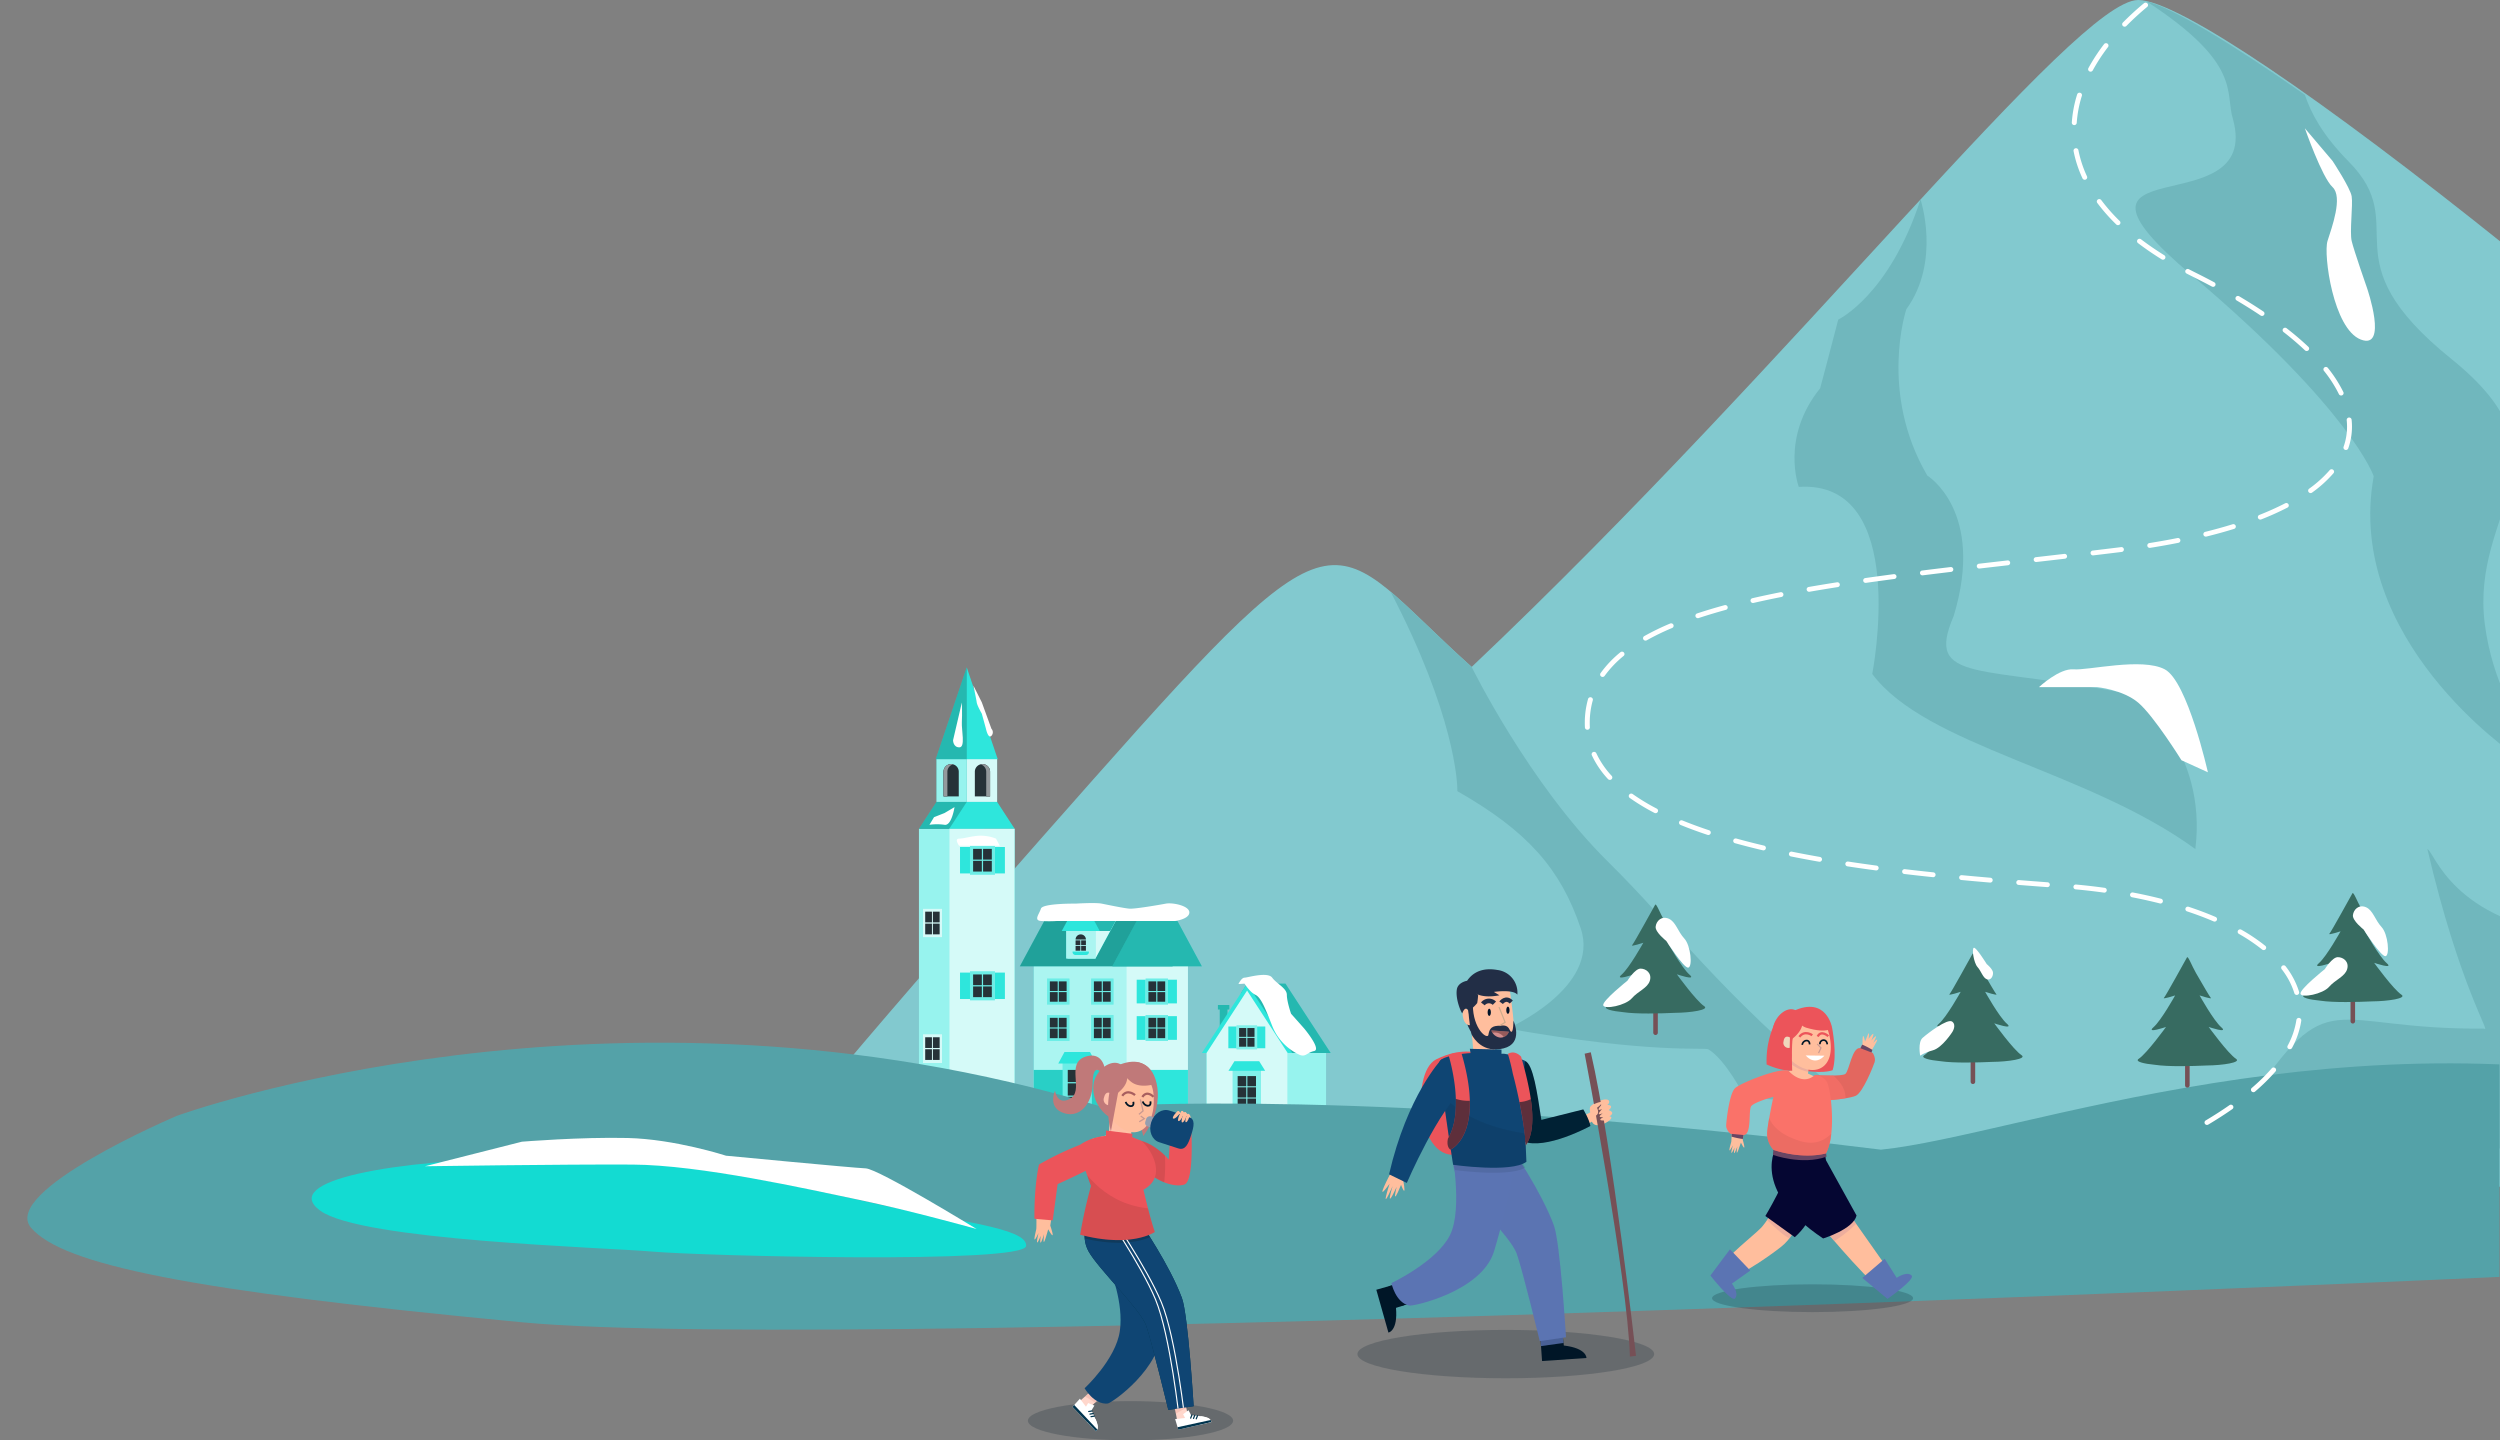 <svg xmlns="http://www.w3.org/2000/svg" xmlns:xlink="http://www.w3.org/1999/xlink" width="1095.857" height="631.357" viewBox="0 0 1095.857 631.357">
  <rect x="0" y="0" width="1095.857" height="631.357" fill="#808080" stroke="none"/>
  <defs>
    <clipPath id="clip-path">
      <rect x="19" width="736.943" height="524.661" fill="none"/>
    </clipPath>
    <clipPath id="clip-path-2">
      <rect x="-12" width="1095.611" height="125.797" fill="none"/>
    </clipPath>
    <clipPath id="clip-path-3">
      <path id="Path_15981" data-name="Path 15981" d="M217.238,109.1s-4.763,7.255-.39,14.909,22.594,25.233,25.083,32.218,9.752,37.071,9.752,37.071l11.115-1.626s-2.4-40.088-5.145-47.451c-5.431-14.578-17.884-32.607-17.884-32.607Z" transform="translate(-215.001 -109.095)" fill="none"/>
    </clipPath>
  </defs>
  <g id="Group_16425" data-name="Group 16425" transform="translate(-11815.979 -6149.583)">
    <g id="Group_16378" data-name="Group 16378">
      <g id="Group_16369" data-name="Group 16369" transform="translate(10992 2923.331)">
        <g id="Scroll_Group_13" data-name="Scroll Group 13" transform="translate(1163.894 3226.252)" clip-path="url(#clip-path)" style="isolation: isolate">
          <g id="Group_16364" data-name="Group 16364" transform="translate(-1163.893 -3226.252)">
            <path id="Path_15382" data-name="Path 15382" d="M373.631,1146.832c112.3-126.849,102.507-105.949,165.811-49.245C683.163,961.519,804.025,805.248,831.619,805.248c17.617,0,80.969,43.479,162.083,108.548-2.976,28.591,19.757,69.945,39.233,95.9,85.168,113.485,92.394,230.282,30.29,314.25-162.741,2.43-514.749,18.2-828.962-14.218C234.262,1309.724,243.757,1293.536,373.631,1146.832Z" transform="translate(929.631 2421.004)" fill="#82c9cf"/>
            <path id="Path_15385" data-name="Path 15385" d="M701.911,1052.505c-17.491,21.642-9.37,43.228-9.37,43.228,49.044-3.189,32.2,81.994,32.2,81.994,23.694,31.743,94.026,42.052,141.635,76.759,5.41-43.953-26.22-67.429-26.22-67.429-67.916-13.728-92.586-4.709-79.71-34.73,13.958-45.965-11.561-61.555-11.561-61.555-21.369-36.495-9.194-72.923-9.194-72.923,15.237-20.971,6.222-48.126,6.222-48.126-13.708,42.036-36.07,52.666-36.07,52.666C707.3,1032.365,701.911,1052.505,701.911,1052.505Z" transform="translate(919.918 2343.945)" fill="#70b7bd"/>
            <path id="Path_15386" data-name="Path 15386" d="M413.1,806.262c11.739,2.994,37.24,18.476,69.511,41.018,2.58,7.867,7.718,17.641,19.2,29.265,28.4,28.748-10.129,42.058,45.06,86.559s8.116,65.527,14.608,116.207,47.073,75.294,12.986,57.232c0,0-74.668-50.506-61.682-122.067,0,0-9.739-28.9-79.537-87.9s30.841-20.73,17.855-68.568C447.414,846.393,455.516,833.841,413.1,806.262Z" transform="translate(1351.697 2420.529)" fill="#70b7bd"/>
            <path id="Path_15388" data-name="Path 15388" d="M338.161,1584.206c3.246,2.53-10.82-18.475-24.887-78.693,3.246,1.435,10.82,31.518,63.84,37.9,15.148,2.126,58.43,3.189,38.953-37.9,0,0,19.412-.244,43,17.511.677,45.656-12.188,88.225-37.93,124.823-44.723-5.984-109.79-15.665-186.849-30.031C271.075,1562.542,268.911,1584.865,338.161,1584.206Z" transform="translate(1574.733 2092.917)" fill="#70b7bd"/>
            <path id="Path_15845" data-name="Path 15845" d="M10106.426,5707.789s7.782,11.791,8.389,15.52-.932,15.52,0,19.574,6.8,20.833,6.8,20.833,9.275,27.031-2.8,22.371-16.451-37.285-14.587-43.2,6.852-19.294,2.19-23.629-12.118-25.773-12.118-25.773Z" transform="translate(-8260 -2411)" fill="#fff"/>
            <path id="Path_15846" data-name="Path 15846" d="M10003.127,5938.449s11.33,1.024,18.183,6.853,18.9,25.2,18.9,25.2l11.578,5.277s-8.9-39.854-18.9-45.131-33.631.551-39.933,0-15.2,7.8-15.2,7.8Z" transform="translate(-8260 -2411)" fill="#fff"/>
          </g>
        </g>
        <path id="Path_15383" data-name="Path 15383" d="M1175.528,1514.052s-25.179,4.281-43.6,0c0,0-7.955-15.686-15.537-20.234-1.353-1.063-24.239,2.164-88.062-9.125,0,0,40.877-17.943,32.068-43.986s-23.264-42.519-54.053-60.075c.048-3.737-1.131-33.466-29.34-87.518h0c9.459,7.936,20.429,19.462,35.594,33.046,0,0,25.1,51.172,59.721,85.349C1103.108,1441.9,1118.481,1466.213,1175.528,1514.052Z" transform="translate(456.473 2192.43)" fill="#70b7bd"/>
      </g>
      <g id="Group_16370" data-name="Group 16370" transform="translate(10992 2923.331)">
        <g id="Group_16241" data-name="Group 16241" transform="translate(1350.811 3657.422)">
          <g id="Group_16159" data-name="Group 16159" transform="translate(7.031 9.366)">
            <path id="Path_15784" data-name="Path 15784" d="M417.7,343.2h5.009v1.978h-.818v8.876h-3.373v-8.876H417.7Z" transform="translate(-417.701 -343.201)" fill="#2ee6dc"/>
          </g>
          <g id="Group_16160" data-name="Group 16160" transform="translate(7.031 9.366)" opacity="0.2">
            <path id="Path_15785" data-name="Path 15785" d="M417.7,343.2h5.009v1.978h-.818v8.876h-3.373v-8.876H417.7Z" transform="translate(-417.701 -343.201)"/>
          </g>
          <path id="Path_15786" data-name="Path 15786" d="M378.666,333.745l17.786,27.364v24.559H354.339V361.109Z" transform="translate(-342.017 -330.706)" fill="#2ee6dc"/>
          <path id="Path_15787" data-name="Path 15787" d="M378.666,333.745l17.786,27.364v24.559H354.339V361.109Z" transform="translate(-342.017 -330.706)" fill="#fff" opacity="0.5"/>
          <path id="Path_15788" data-name="Path 15788" d="M351.3,333.355,354,329.2h16.828l19.821,30.4H351.3Z" transform="translate(-334.181 -329.203)" fill="#2ee6dc"/>
          <path id="Path_15789" data-name="Path 15789" d="M351.3,333.355,354,329.2h16.828l19.821,30.4H351.3Z" transform="translate(-334.181 -329.203)" opacity="0.2"/>
          <g id="Group_16161" data-name="Group 16161" transform="translate(0 0)">
            <path id="Path_15790" data-name="Path 15790" d="M416.089,359.606l-19.821-30.4-19.821,30.4Z" transform="translate(-376.446 -329.203)" fill="#2ee6dc"/>
          </g>
          <path id="Path_15791" data-name="Path 15791" d="M397.275,333.745l17.786,27.364v24.559H379.489V361.109Z" transform="translate(-377.453 -330.706)" fill="#2ee6dc"/>
          <path id="Path_15792" data-name="Path 15792" d="M397.275,333.745l17.786,27.364v24.559H379.489V361.109Z" transform="translate(-377.453 -330.706)" fill="#fff" opacity="0.8"/>
          <g id="Group_16165" data-name="Group 16165" transform="translate(11.658 33.985)">
            <g id="Group_16163" data-name="Group 16163" transform="translate(0)">
              <g id="Group_16162" data-name="Group 16162" transform="translate(1.866 3.612)">
                <rect id="Rectangle_1903" data-name="Rectangle 1903" width="12.359" height="17.239" fill="#2ee6dc"/>
                <rect id="Rectangle_1904" data-name="Rectangle 1904" width="12.359" height="17.239" fill="#fff" opacity="0.4"/>
              </g>
              <path id="Path_15793" data-name="Path 15793" d="M396.855,380h10.827l2.632,4.221h-16.09Z" transform="translate(-394.224 -379.996)" fill="#2ee6dc"/>
            </g>
            <g id="Group_16164" data-name="Group 16164" transform="translate(4.024 6.54)">
              <rect id="Rectangle_1905" data-name="Rectangle 1905" width="3.784" height="4.466" transform="translate(4.258)" fill="#263238"/>
              <rect id="Rectangle_1906" data-name="Rectangle 1906" width="3.784" height="4.466" transform="translate(0)" fill="#263238"/>
              <rect id="Rectangle_1907" data-name="Rectangle 1907" width="3.784" height="4.467" transform="translate(4.258 4.922)" fill="#263238"/>
              <rect id="Rectangle_1908" data-name="Rectangle 1908" width="3.784" height="4.467" transform="translate(0 4.922)" fill="#263238"/>
              <rect id="Rectangle_1909" data-name="Rectangle 1909" width="3.784" height="4.466" transform="translate(4.258 9.844)" fill="#263238"/>
              <rect id="Rectangle_1910" data-name="Rectangle 1910" width="3.784" height="4.466" transform="translate(0 9.844)" fill="#263238"/>
            </g>
          </g>
          <g id="Group_16167" data-name="Group 16167" transform="translate(11.608 18.339)">
            <rect id="Rectangle_1911" data-name="Rectangle 1911" width="3.598" height="9.535" transform="translate(12.593 0.45)" fill="#2ee6dc"/>
            <rect id="Rectangle_1912" data-name="Rectangle 1912" width="3.598" height="9.535" transform="translate(0 0.45)" fill="#2ee6dc"/>
            <rect id="Rectangle_1913" data-name="Rectangle 1913" width="8.995" height="10.434" transform="translate(3.598)" fill="#2ee6dc"/>
            <g id="Group_16166" data-name="Group 16166" transform="translate(3.598)">
              <rect id="Rectangle_1914" data-name="Rectangle 1914" width="8.995" height="10.434" fill="#fff" opacity="0.4"/>
            </g>
            <rect id="Rectangle_1915" data-name="Rectangle 1915" width="3.148" height="3.868" transform="translate(8.32 1.124)" fill="#263238"/>
            <rect id="Rectangle_1916" data-name="Rectangle 1916" width="3.148" height="3.868" transform="translate(4.722 1.124)" fill="#263238"/>
            <rect id="Rectangle_1917" data-name="Rectangle 1917" width="3.148" height="3.868" transform="translate(8.32 5.442)" fill="#263238"/>
            <rect id="Rectangle_1918" data-name="Rectangle 1918" width="3.148" height="3.868" transform="translate(4.722 5.442)" fill="#263238"/>
          </g>
        </g>
        <g id="Group_16253" data-name="Group 16253" transform="translate(1226.795 3518.772)">
          <rect id="Rectangle_1919" data-name="Rectangle 1919" width="28.674" height="117.504" transform="translate(0 70.783)" fill="#2ee6dc"/>
          <rect id="Rectangle_1920" data-name="Rectangle 1920" width="28.674" height="117.504" transform="translate(0 70.783)" fill="#fff" opacity="0.5"/>
          <path id="Path_15794" data-name="Path 15794" d="M7.7,0,0,11.809H28.674L20.976,0Z" transform="translate(0 58.974)" fill="#2ee6dc"/>
          <path id="Path_15795" data-name="Path 15795" d="M7.7,0,0,11.809H28.674L20.976,0Z" transform="translate(0 58.974)" opacity="0.2"/>
          <path id="Path_15796" data-name="Path 15796" d="M7.7,0,0,11.809H28.674L20.976,0Z" transform="translate(13.277 58.974)" fill="#2ee6dc"/>
          <g id="Group_16169" data-name="Group 16169" transform="translate(20.976 40.113)">
            <rect id="Rectangle_1921" data-name="Rectangle 1921" width="13.277" height="18.862" fill="#2ee6dc"/>
            <rect id="Rectangle_1922" data-name="Rectangle 1922" width="13.277" height="18.862" fill="#fff" opacity="0.8"/>
          </g>
          <g id="Group_16170" data-name="Group 16170" transform="translate(24.5 42.417)">
            <path id="Path_15797" data-name="Path 15797" d="M6.675,3.338A3.337,3.337,0,1,0,0,3.338v10.81H6.675Z" fill="#263238"/>
            <path id="Path_15798" data-name="Path 15798" d="M.845,0A3.279,3.279,0,0,0,0,.122,3.329,3.329,0,0,1,2.492,3.338v10.81H4.181V3.338A3.337,3.337,0,0,0,.845,0Z" transform="translate(2.493 0)" fill="#263238"/>
            <path id="Path_15799" data-name="Path 15799" d="M.845,0A3.279,3.279,0,0,0,0,.122,3.329,3.329,0,0,1,2.492,3.338v10.81H4.181V3.338A3.337,3.337,0,0,0,.845,0Z" transform="translate(2.493 0)" fill="#fff" opacity="0.5"/>
          </g>
          <g id="Group_16171" data-name="Group 16171" transform="translate(7.699 40.113)">
            <rect id="Rectangle_1923" data-name="Rectangle 1923" width="13.277" height="18.862" fill="#2ee6dc"/>
            <rect id="Rectangle_1924" data-name="Rectangle 1924" width="13.277" height="18.862" fill="#fff" opacity="0.5"/>
          </g>
          <g id="Group_16172" data-name="Group 16172" transform="translate(10.776 42.417)">
            <path id="Path_15800" data-name="Path 15800" d="M0,3.338a3.337,3.337,0,1,1,6.675,0v10.81H0Z" fill="#263238"/>
            <path id="Path_15801" data-name="Path 15801" d="M3.338,0a3.29,3.29,0,0,1,.845.122A3.328,3.328,0,0,0,1.689,3.338v10.81H0V3.338A3.337,3.337,0,0,1,3.338,0Z" fill="#263238"/>
            <path id="Path_15802" data-name="Path 15802" d="M3.338,0a3.29,3.29,0,0,1,.845.122A3.328,3.328,0,0,0,1.689,3.338v10.81H0V3.338A3.337,3.337,0,0,1,3.338,0Z" fill="#fff" opacity="0.5"/>
          </g>
          <g id="Group_16173" data-name="Group 16173" transform="translate(7.345 0)">
            <path id="Path_15803" data-name="Path 15803" d="M0,40.277,13.595,0,27.19,40.277Z" fill="#2ee6dc"/>
          </g>
          <path id="Path_15804" data-name="Path 15804" d="M13.631.107,13.595,0,0,40.277H13.631Z" transform="translate(7.345 0)" opacity="0.2"/>
          <rect id="Rectangle_1925" data-name="Rectangle 1925" width="28.674" height="117.504" transform="translate(13.277 70.783)" fill="#2ee6dc"/>
          <rect id="Rectangle_1926" data-name="Rectangle 1926" width="28.674" height="117.504" transform="translate(13.277 70.783)" fill="#fff" opacity="0.8"/>
          <g id="Group_16175" data-name="Group 16175" transform="translate(18.001 78.208)">
            <rect id="Rectangle_1927" data-name="Rectangle 1927" width="4.372" height="11.585" transform="translate(0 0.547)" fill="#2ee6dc"/>
            <rect id="Rectangle_1928" data-name="Rectangle 1928" width="4.372" height="11.585" transform="translate(15.301 0.547)" fill="#2ee6dc"/>
            <rect id="Rectangle_1929" data-name="Rectangle 1929" width="10.929" height="12.678" transform="translate(4.372 0)" fill="#2ee6dc"/>
            <g id="Group_16174" data-name="Group 16174" transform="translate(4.372 0)">
              <rect id="Rectangle_1930" data-name="Rectangle 1930" width="10.929" height="12.678" fill="#fff" opacity="0.3"/>
            </g>
            <rect id="Rectangle_1931" data-name="Rectangle 1931" width="3.825" height="4.7" transform="translate(5.738 1.366)" fill="#263238"/>
            <rect id="Rectangle_1932" data-name="Rectangle 1932" width="3.825" height="4.7" transform="translate(10.109 1.366)" fill="#263238"/>
            <rect id="Rectangle_1933" data-name="Rectangle 1933" width="3.825" height="4.699" transform="translate(5.738 6.612)" fill="#263238"/>
            <rect id="Rectangle_1934" data-name="Rectangle 1934" width="3.825" height="4.699" transform="translate(10.109 6.612)" fill="#263238"/>
          </g>
          <g id="Group_16177" data-name="Group 16177" transform="translate(18.001 133.261)">
            <rect id="Rectangle_1935" data-name="Rectangle 1935" width="4.372" height="11.585" transform="translate(0 0.547)" fill="#2ee6dc"/>
            <rect id="Rectangle_1936" data-name="Rectangle 1936" width="4.372" height="11.585" transform="translate(15.301 0.547)" fill="#2ee6dc"/>
            <rect id="Rectangle_1937" data-name="Rectangle 1937" width="10.929" height="12.678" transform="translate(4.372 0)" fill="#2ee6dc"/>
            <g id="Group_16176" data-name="Group 16176" transform="translate(4.372 0)">
              <rect id="Rectangle_1938" data-name="Rectangle 1938" width="10.929" height="12.678" fill="#fff" opacity="0.3"/>
            </g>
            <rect id="Rectangle_1939" data-name="Rectangle 1939" width="3.825" height="4.7" transform="translate(5.738 1.366)" fill="#263238"/>
            <rect id="Rectangle_1940" data-name="Rectangle 1940" width="3.825" height="4.7" transform="translate(10.109 1.366)" fill="#263238"/>
            <rect id="Rectangle_1941" data-name="Rectangle 1941" width="3.825" height="4.699" transform="translate(5.738 6.612)" fill="#263238"/>
            <rect id="Rectangle_1942" data-name="Rectangle 1942" width="3.825" height="4.699" transform="translate(10.109 6.612)" fill="#263238"/>
          </g>
          <g id="Group_16179" data-name="Group 16179" transform="translate(1.683 105.734)">
            <rect id="Rectangle_1943" data-name="Rectangle 1943" width="8.446" height="12.678" fill="#2ee6dc"/>
            <g id="Group_16178" data-name="Group 16178">
              <rect id="Rectangle_1944" data-name="Rectangle 1944" width="8.446" height="12.678" fill="#fff" opacity="0.8"/>
            </g>
            <rect id="Rectangle_1945" data-name="Rectangle 1945" width="2.956" height="4.7" transform="translate(1.056 1.366)" fill="#263238"/>
            <rect id="Rectangle_1946" data-name="Rectangle 1946" width="2.956" height="4.7" transform="translate(4.434 1.366)" fill="#263238"/>
            <rect id="Rectangle_1947" data-name="Rectangle 1947" width="2.956" height="4.699" transform="translate(1.056 6.612)" fill="#263238"/>
            <rect id="Rectangle_1948" data-name="Rectangle 1948" width="2.956" height="4.699" transform="translate(4.434 6.612)" fill="#263238"/>
          </g>
          <g id="Group_16181" data-name="Group 16181" transform="translate(1.683 160.788)">
            <rect id="Rectangle_1949" data-name="Rectangle 1949" width="8.446" height="12.678" fill="#2ee6dc"/>
            <g id="Group_16180" data-name="Group 16180">
              <rect id="Rectangle_1950" data-name="Rectangle 1950" width="8.446" height="12.678" fill="#fff" opacity="0.8"/>
            </g>
            <rect id="Rectangle_1951" data-name="Rectangle 1951" width="2.956" height="4.7" transform="translate(1.056 1.366)" fill="#263238"/>
            <rect id="Rectangle_1952" data-name="Rectangle 1952" width="2.956" height="4.7" transform="translate(4.434 1.366)" fill="#263238"/>
            <rect id="Rectangle_1953" data-name="Rectangle 1953" width="2.956" height="4.699" transform="translate(1.056 6.612)" fill="#263238"/>
            <rect id="Rectangle_1954" data-name="Rectangle 1954" width="2.956" height="4.699" transform="translate(4.434 6.612)" fill="#263238"/>
          </g>
        </g>
        <g id="Group_16254" data-name="Group 16254" transform="translate(1271.016 3629.957)">
          <g id="Group_16196" data-name="Group 16196" transform="translate(6.101 17.473)">
            <rect id="Rectangle_1993" data-name="Rectangle 1993" width="54.797" height="64.953" fill="#2ee6dc"/>
            <rect id="Rectangle_1994" data-name="Rectangle 1994" width="54.797" height="64.953" fill="#fff" opacity="0.6"/>
          </g>
          <g id="Group_16197" data-name="Group 16197" transform="translate(46.632 17.473)">
            <rect id="Rectangle_1995" data-name="Rectangle 1995" width="27.063" height="64.953" fill="#2ee6dc"/>
            <rect id="Rectangle_1996" data-name="Rectangle 1996" width="27.063" height="64.953" fill="#fff" opacity="0.8"/>
          </g>
          <g id="Group_16200" data-name="Group 16200" transform="translate(0 0)">
            <g id="Group_16198" data-name="Group 16198">
              <path id="Path_15815" data-name="Path 15815" d="M67,19.869,56.293,0H10.706L0,19.869Z" fill="#2ee6dc"/>
              <path id="Path_15816" data-name="Path 15816" d="M67,19.869,56.293,0H10.706L0,19.869Z" opacity="0.3"/>
            </g>
            <g id="Group_16199" data-name="Group 16199" transform="translate(40.532 0)">
              <path id="Path_15817" data-name="Path 15817" d="M39.265,19.869,28.559,0H10.706L0,19.869Z" fill="#2ee6dc"/>
              <path id="Path_15818" data-name="Path 15818" d="M39.265,19.869,28.559,0H10.706L0,19.869Z" opacity="0.2"/>
            </g>
          </g>
          <g id="Group_16202" data-name="Group 16202" transform="translate(11.937 25.253)">
            <rect id="Rectangle_1997" data-name="Rectangle 1997" width="9.798" height="11.366" fill="#2ee6dc"/>
            <g id="Group_16201" data-name="Group 16201">
              <rect id="Rectangle_1998" data-name="Rectangle 1998" width="9.798" height="11.366" fill="#fff" opacity="0.3"/>
            </g>
            <rect id="Rectangle_1999" data-name="Rectangle 1999" width="3.429" height="4.213" transform="translate(1.225 1.225)" fill="#263238"/>
            <rect id="Rectangle_2000" data-name="Rectangle 2000" width="3.429" height="4.213" transform="translate(5.144 1.225)" fill="#263238"/>
            <rect id="Rectangle_2001" data-name="Rectangle 2001" width="3.429" height="4.213" transform="translate(1.225 5.928)" fill="#263238"/>
            <rect id="Rectangle_2002" data-name="Rectangle 2002" width="3.429" height="4.213" transform="translate(5.144 5.928)" fill="#263238"/>
          </g>
          <g id="Group_16204" data-name="Group 16204" transform="translate(31.244 25.253)">
            <rect id="Rectangle_2003" data-name="Rectangle 2003" width="9.798" height="11.366" fill="#2ee6dc"/>
            <g id="Group_16203" data-name="Group 16203">
              <rect id="Rectangle_2004" data-name="Rectangle 2004" width="9.798" height="11.366" fill="#fff" opacity="0.3"/>
            </g>
            <rect id="Rectangle_2005" data-name="Rectangle 2005" width="3.429" height="4.213" transform="translate(1.225 1.225)" fill="#263238"/>
            <rect id="Rectangle_2006" data-name="Rectangle 2006" width="3.429" height="4.213" transform="translate(5.144 1.225)" fill="#263238"/>
            <rect id="Rectangle_2007" data-name="Rectangle 2007" width="3.429" height="4.213" transform="translate(1.225 5.928)" fill="#263238"/>
            <rect id="Rectangle_2008" data-name="Rectangle 2008" width="3.429" height="4.213" transform="translate(5.144 5.928)" fill="#263238"/>
          </g>
          <g id="Group_16206" data-name="Group 16206" transform="translate(51.223 25.253)">
            <rect id="Rectangle_2009" data-name="Rectangle 2009" width="3.919" height="10.386" transform="translate(0 0.49)" fill="#2ee6dc"/>
            <rect id="Rectangle_2010" data-name="Rectangle 2010" width="3.919" height="10.386" transform="translate(13.717 0.49)" fill="#2ee6dc"/>
            <rect id="Rectangle_2011" data-name="Rectangle 2011" width="9.798" height="11.366" transform="translate(3.919 0)" fill="#2ee6dc"/>
            <g id="Group_16205" data-name="Group 16205" transform="translate(3.919 0)">
              <rect id="Rectangle_2012" data-name="Rectangle 2012" width="9.798" height="11.366" fill="#fff" opacity="0.3"/>
            </g>
            <rect id="Rectangle_2013" data-name="Rectangle 2013" width="3.429" height="4.213" transform="translate(5.144 1.225)" fill="#263238"/>
            <rect id="Rectangle_2014" data-name="Rectangle 2014" width="3.429" height="4.213" transform="translate(9.063 1.225)" fill="#263238"/>
            <rect id="Rectangle_2015" data-name="Rectangle 2015" width="3.429" height="4.213" transform="translate(5.144 5.928)" fill="#263238"/>
            <rect id="Rectangle_2016" data-name="Rectangle 2016" width="3.429" height="4.213" transform="translate(9.063 5.928)" fill="#263238"/>
          </g>
          <g id="Group_16208" data-name="Group 16208" transform="translate(11.937 41.228)">
            <rect id="Rectangle_2017" data-name="Rectangle 2017" width="9.798" height="11.366" fill="#2ee6dc"/>
            <g id="Group_16207" data-name="Group 16207">
              <rect id="Rectangle_2018" data-name="Rectangle 2018" width="9.798" height="11.366" fill="#fff" opacity="0.3"/>
            </g>
            <rect id="Rectangle_2019" data-name="Rectangle 2019" width="3.429" height="4.213" transform="translate(1.225 1.225)" fill="#263238"/>
            <rect id="Rectangle_2020" data-name="Rectangle 2020" width="3.429" height="4.213" transform="translate(5.144 1.225)" fill="#263238"/>
            <rect id="Rectangle_2021" data-name="Rectangle 2021" width="3.429" height="4.213" transform="translate(1.225 5.928)" fill="#263238"/>
            <rect id="Rectangle_2022" data-name="Rectangle 2022" width="3.429" height="4.213" transform="translate(5.144 5.928)" fill="#263238"/>
          </g>
          <g id="Group_16210" data-name="Group 16210" transform="translate(31.244 41.228)">
            <rect id="Rectangle_2023" data-name="Rectangle 2023" width="9.798" height="11.366" fill="#2ee6dc"/>
            <g id="Group_16209" data-name="Group 16209">
              <rect id="Rectangle_2024" data-name="Rectangle 2024" width="9.798" height="11.366" fill="#fff" opacity="0.3"/>
            </g>
            <rect id="Rectangle_2025" data-name="Rectangle 2025" width="3.429" height="4.213" transform="translate(1.225 1.225)" fill="#263238"/>
            <rect id="Rectangle_2026" data-name="Rectangle 2026" width="3.429" height="4.213" transform="translate(5.144 1.225)" fill="#263238"/>
            <rect id="Rectangle_2027" data-name="Rectangle 2027" width="3.429" height="4.213" transform="translate(1.225 5.928)" fill="#263238"/>
            <rect id="Rectangle_2028" data-name="Rectangle 2028" width="3.429" height="4.213" transform="translate(5.144 5.928)" fill="#263238"/>
          </g>
          <g id="Group_16212" data-name="Group 16212" transform="translate(51.223 41.228)">
            <rect id="Rectangle_2029" data-name="Rectangle 2029" width="3.919" height="10.386" transform="translate(0 0.49)" fill="#2ee6dc"/>
            <rect id="Rectangle_2030" data-name="Rectangle 2030" width="3.919" height="10.386" transform="translate(13.717 0.49)" fill="#2ee6dc"/>
            <rect id="Rectangle_2031" data-name="Rectangle 2031" width="9.798" height="11.366" transform="translate(3.919 0)" fill="#2ee6dc"/>
            <g id="Group_16211" data-name="Group 16211" transform="translate(3.919 0)">
              <rect id="Rectangle_2032" data-name="Rectangle 2032" width="9.798" height="11.366" fill="#fff" opacity="0.3"/>
            </g>
            <rect id="Rectangle_2033" data-name="Rectangle 2033" width="3.429" height="4.213" transform="translate(5.144 1.225)" fill="#263238"/>
            <rect id="Rectangle_2034" data-name="Rectangle 2034" width="3.429" height="4.213" transform="translate(9.063 1.225)" fill="#263238"/>
            <rect id="Rectangle_2035" data-name="Rectangle 2035" width="3.429" height="4.213" transform="translate(5.144 5.928)" fill="#263238"/>
            <rect id="Rectangle_2036" data-name="Rectangle 2036" width="3.429" height="4.213" transform="translate(9.063 5.928)" fill="#263238"/>
          </g>
          <rect id="Rectangle_2037" data-name="Rectangle 2037" width="67.595" height="17.147" transform="translate(6.101 65.28)" fill="#2ee6dc"/>
          <rect id="Rectangle_2038" data-name="Rectangle 2038" width="40.532" height="17.147" transform="translate(6.101 65.28)" opacity="0.1"/>
          <g id="Group_16216" data-name="Group 16216" transform="translate(16.836 57.443)">
            <g id="Group_16214" data-name="Group 16214" transform="translate(0)">
              <g id="Group_16213" data-name="Group 16213" transform="translate(1.932 4.328)">
                <rect id="Rectangle_2039" data-name="Rectangle 2039" width="12.799" height="20.656" fill="#2ee6dc"/>
                <rect id="Rectangle_2040" data-name="Rectangle 2040" width="12.799" height="20.656" fill="#fff" opacity="0.3"/>
              </g>
              <path id="Path_15819" data-name="Path 15819" d="M13.938,0H2.725L0,5.058H16.663Z" transform="translate(0)" fill="#2ee6dc"/>
            </g>
            <g id="Group_16215" data-name="Group 16215" transform="translate(4.168 7.836)">
              <rect id="Rectangle_2041" data-name="Rectangle 2041" width="3.919" height="5.351" fill="#263238"/>
              <rect id="Rectangle_2042" data-name="Rectangle 2042" width="3.919" height="5.351" transform="translate(4.409 0)" fill="#263238"/>
              <rect id="Rectangle_2043" data-name="Rectangle 2043" width="3.919" height="5.352" transform="translate(0 5.897)" fill="#263238"/>
              <rect id="Rectangle_2044" data-name="Rectangle 2044" width="3.919" height="5.352" transform="translate(4.409 5.897)" fill="#263238"/>
              <rect id="Rectangle_2045" data-name="Rectangle 2045" width="3.919" height="5.351" transform="translate(0 11.795)" fill="#263238"/>
              <rect id="Rectangle_2046" data-name="Rectangle 2046" width="3.919" height="5.351" transform="translate(4.409 11.795)" fill="#263238"/>
            </g>
          </g>
          <g id="Group_16218" data-name="Group 16218" transform="translate(18.368 0)">
            <path id="Path_15820" data-name="Path 15820" d="M0,16.473V0H21.075L12.2,16.473Z" transform="translate(2.55 0)" fill="#2ee6dc"/>
            <path id="Path_15821" data-name="Path 15821" d="M0,16.473V0H21.075L12.2,16.473Z" transform="translate(2.55 0)" fill="#fff" opacity="0.8"/>
            <rect id="Rectangle_2047" data-name="Rectangle 2047" width="12.799" height="12.799" transform="translate(14.731 16.473) rotate(180)" fill="#2ee6dc"/>
            <rect id="Rectangle_2048" data-name="Rectangle 2048" width="12.799" height="12.799" transform="translate(14.731 16.473) rotate(180)" fill="#fff" opacity="0.6"/>
            <g id="Group_16217" data-name="Group 16217" transform="translate(4.749 5.875)">
              <path id="Rectangle_2049" data-name="Rectangle 2049" d="M1.3,0H5.867a1.3,1.3,0,0,1,1.3,1.3v.233a0,0,0,0,1,0,0H0a0,0,0,0,1,0,0V1.3A1.3,1.3,0,0,1,1.3,0Z" transform="translate(7.165 9.049) rotate(180)" fill="#2ee6dc"/>
              <rect id="Rectangle_2050" data-name="Rectangle 2050" width="2.082" height="2.082" transform="translate(3.766 2.624)" fill="#263238"/>
              <rect id="Rectangle_2051" data-name="Rectangle 2051" width="2.082" height="2.082" transform="translate(1.317 2.624)" fill="#263238"/>
              <rect id="Rectangle_2052" data-name="Rectangle 2052" width="2.082" height="2.082" transform="translate(3.766 5.073)" fill="#263238"/>
              <rect id="Rectangle_2053" data-name="Rectangle 2053" width="2.082" height="2.082" transform="translate(1.317 5.073)" fill="#263238"/>
              <path id="Path_15822" data-name="Path 15822" d="M4.532,2.266A2.266,2.266,0,1,0,0,2.266Z" transform="translate(1.317 0)" fill="#263238"/>
            </g>
            <path id="Path_15823" data-name="Path 15823" d="M0,4.4,2.373,0H13.028L10.654,4.4Z" transform="translate(10.598 0)" fill="#2ee6dc"/>
            <path id="Path_15824" data-name="Path 15824" d="M0,4.4,2.373,0H13.028L10.654,4.4Z" transform="translate(10.598 0)" opacity="0.2"/>
            <path id="Path_15825" data-name="Path 15825" d="M14.29,0l2.373,4.4H0L2.373,0Z" fill="#2ee6dc"/>
          </g>
        </g>
        <path id="Path_15849" data-name="Path 15849" d="M9510.647,5937.74s1.27,5.9,1.462,7.363,2.233,4.964,2.233,4.964l1.82,6.619s.937,4.578,2.4,3.116a2.281,2.281,0,0,0,0-3.116l-4.219-11.583Z" transform="translate(-8260 -2411)" fill="#fff"/>
        <path id="Path_15850" data-name="Path 15850" d="M9504.388,5991.046s-1.242,8.3-4.386,7.75a23.236,23.236,0,0,0-6.618,0l2.014-3.337,4.6-1.82Z" transform="translate(-8262 -2411)" fill="#fff"/>
        <path id="Path_15851" data-name="Path 15851" d="M9504.388,6007.964s-2.233-3.1,0-3.1,5.9-1.3,9.569-1.3a18.244,18.244,0,0,1,6.618,1.3l1.654,3.1h-17.842Z" transform="translate(-8260 -2411)" fill="#fff"/>
        <path id="Path_15852" data-name="Path 15852" d="M9599.088,6040.957s6.232-.8,6.232-3.747-7.335-4.413-10.286-3.861-13.6,2.4-16,2.206-9.376-1.655-12.134-2.206-11.39,0-11.39,0-14.507-.193-15.251,2.206-3.282,5.122,0,5.4a54.11,54.11,0,0,0,7.171,0Z" transform="translate(-8260 -2411)" fill="#fff"/>
        <path id="Path_15853" data-name="Path 15853" d="M9505.6,5945.186s.192,5.129,0,8.631,1.653,11.031-1.1,11.031-2.757-3.116-2.757-3.116Z" transform="translate(-8260 -2411)" fill="#fff"/>
        <path id="Path_15855" data-name="Path 15855" d="M9629.5,6068.422c-3.668.308-2.565,0-2.565,0s1.27-2.616,2.565-2.616,10.12-2.73,12.134,0,6.426,4.605,6.426,7.529,1.848,8.273,1.848,8.273l5.708,6.426s7.721,9.184,4.412,9.928-3.642,2.757-6.426,1.654a23.42,23.42,0,0,1-11.968-12.686c-2.924-7.529-4.937-12.493-7.336-13.6S9629.5,6068.422,9629.5,6068.422Z" transform="translate(-8260 -2411)" fill="#fff"/>
      </g>
      <g id="Scroll_Group_17" data-name="Scroll Group 17" transform="translate(11827.979 6606.636)" clip-path="url(#clip-path-2)" style="isolation: isolate">
        <path id="Path_16056" data-name="Path 16056" d="M691.089,1687.738s119.023-8.715,341.921,18.922c60.491-6.147,205.425-63.643,367.134-24-13.089,29.132-33.137,55.547-59.879,78.127,0,0-755.957,35.419-902.684,21.552s-201.357-25.266-215.361-41.358,63.786-49.134,63.786-49.134S476.1,1622.473,691.089,1687.738Z" transform="translate(-220.533 -1659.759)" fill="#54a2a8"/>
      </g>
      <path id="Path_16057" data-name="Path 16057" d="M7311.407,6165c60.537-6.067,116.908,2.14,152.095,6.82s67.513,4.681,67.513,12.74-141.008,16.727-162.934,16.727-127.661,6.326-146.727-5.2S7250.87,6171.063,7311.407,6165Z" transform="matrix(0.996, 0.087, -0.087, 0.996, 5302.939, -119.292)" fill="#13dbd2"/>
      <path id="Path_16058" data-name="Path 16058" d="M9514.446,6177.48s-28.151-8.988-51.113-14.623-68.884-17.706-98.754-18.918-90.907-2.449-90.907-2.449l42.835-9.27s25.75-1.211,46.41,0,42.835,9.27,42.835,9.27,55.377,7.271,61.012,7.695S9514.446,6177.48,9514.446,6177.48Z" transform="matrix(0.999, -0.035, 0.035, 0.999, 2522.931, 850.032)" fill="#fff"/>
      <g id="Group_16371" data-name="Group 16371" transform="translate(10992 3193.331)">
        <g id="Group_16328" data-name="Group 16328" transform="translate(8.278 20.279)">
          <path id="Path_15994" data-name="Path 15994" d="M10107.038,6052.687v20.948" transform="translate(-8260 -2690)" fill="none" stroke="#765056" stroke-linecap="round" stroke-width="2"/>
          <path id="Path_15995" data-name="Path 15995" d="M182.855,123.825c3.533-2.3,11.98-13.976,11.98-13.976s-8.908,3.072-5.529.154,9.523-13.976,9.523-13.976-5.683,1.843-4.915,1.075c.741-.741,9.493-16.663,10.105-17.739.465-.869,2.095,3.64,4.007,6.958,2.736,4.749,6,10.345,6.437,10.781.768.768-4.915-1.075-4.915-1.075S215.69,107.084,219.07,110s-5.529-.154-5.529-.154,8.447,11.673,11.98,13.976c2.483,1.62-5.962,2.86-12.8,2.919-6.459.3-16.938.588-22.672-.287C185.074,125.992,181.038,125.01,182.855,123.825Z" transform="translate(1642.851 3248.177)" fill="#376b61"/>
        </g>
        <path id="Path_15996" data-name="Path 15996" d="M9459.248,6057.9c-1.939.471-.124,9.773,3.041,12.515s4.5,6.974,7.756,7.935,5.275-1.636,5.275-4.09-5.275-5.726-5.275-5.726S9461.187,6057.427,9459.248,6057.9Z" transform="translate(-4225.516 12851.132) rotate(-90)" fill="#fff"/>
        <path id="Path_15997" data-name="Path 15997" d="M9459.248,6057.9c-1.939.471-.124,9.773,3.041,12.515s4.5,6.974,7.756,7.935,5.275-1.636,5.275-4.09-5.275-5.726-5.275-5.726S9461.187,6057.427,9459.248,6057.9Z" transform="matrix(-0.995, -0.105, 0.105, -0.995, 10645.51, 10396.221)" fill="#fff"/>
      </g>
      <g id="Group_16372" data-name="Group 16372" transform="translate(10927.753 3241.712)">
        <path id="Path_15994-2" data-name="Path 15994" d="M10107.038,6052.687v20.948" transform="translate(-8260 -2690)" fill="none" stroke="#765056" stroke-linecap="round" stroke-width="2"/>
        <path id="Path_15995-2" data-name="Path 15995" d="M182.855,123.825c3.533-2.3,11.98-13.976,11.98-13.976s-8.908,3.072-5.529.154,9.523-13.976,9.523-13.976-5.683,1.843-4.915,1.075c.741-.741,9.493-16.663,10.105-17.739.465-.869,2.095,3.64,4.007,6.958,2.736,4.749,6,10.345,6.437,10.781.768.768-4.915-1.075-4.915-1.075S215.69,107.084,219.07,110s-5.529-.154-5.529-.154,8.447,11.673,11.98,13.976c2.483,1.62-5.962,2.86-12.8,2.919-6.459.3-16.938.588-22.672-.287C185.074,125.992,181.038,125.01,182.855,123.825Z" transform="translate(1642.851 3248.177)" fill="#376b61"/>
      </g>
      <g id="Group_16373" data-name="Group 16373" transform="translate(10992 3193.331)">
        <g id="Group_16330" data-name="Group 16330" transform="translate(-158.247 46.799)">
          <path id="Path_15994-3" data-name="Path 15994" d="M10107.038,6052.687v20.948" transform="translate(-8260 -2690)" fill="none" stroke="#765056" stroke-linecap="round" stroke-width="2"/>
          <path id="Path_15995-3" data-name="Path 15995" d="M182.855,123.825c3.533-2.3,11.98-13.976,11.98-13.976s-8.908,3.072-5.529.154,9.523-13.976,9.523-13.976-5.683,1.843-4.915,1.075c.741-.741,9.493-16.663,10.105-17.739.465-.869,2.095,3.64,4.007,6.958,2.736,4.749,6,10.345,6.437,10.781.768.768-4.915-1.075-4.915-1.075S215.69,107.084,219.07,110s-5.529-.154-5.529-.154,8.447,11.673,11.98,13.976c2.483,1.62-5.962,2.86-12.8,2.919-6.459.3-16.938.588-22.672-.287C185.074,125.992,181.038,125.01,182.855,123.825Z" transform="translate(1642.851 3248.177)" fill="#376b61"/>
        </g>
        <path id="Path_15998" data-name="Path 15998" d="M9458.867,6057.894c-1.014.317-.064,6.59,1.59,8.438s2.351,4.7,4.054,5.35,2.758-1.1,2.758-2.758-2.758-3.861-2.758-3.861S9459.881,6057.576,9458.867,6057.894Z" transform="translate(-7769.658 -2686.197)" fill="#fff"/>
        <path id="Path_15999" data-name="Path 15999" d="M9442.3,6083.455s4.639,6.756,4.088,11,0,6.067,0,6.067-5.847-1.269-6.784-4.026-3.694-13.458-1.488-14.726S9442.3,6083.455,9442.3,6083.455Z" transform="translate(3590.242 -7660.098) rotate(67)" fill="#fff"/>
      </g>
      <g id="Group_16374" data-name="Group 16374" transform="translate(12565.718 6590.914)">
        <g id="Group_16286" data-name="Group 16286" transform="translate(24.581 0)">
          <g id="Group_16284" data-name="Group 16284">
            <path id="Path_15879" data-name="Path 15879" d="M525.435,75.3s2.417,12.039.259,18.758c0,0-3.105,1.489-11.5.366s3.173-19.27,3.173-19.27Z" transform="translate(-496.697 -66.29)" fill="#ec545a"/>
            <path id="Path_15880" data-name="Path 15880" d="M505.6,95.71l.862-9.765,7.466,4.506-.52,6.529L517,98.613s4.753,9.685-5.564,8.6A12.862,12.862,0,0,1,499.7,96.9Z" transform="translate(-495.188 -67.713)" fill="#ffbe9d"/>
            <path id="Path_15881" data-name="Path 15881" d="M507.358,92.984l.131-7.864,7.467,4.506-.451,6.49A18.815,18.815,0,0,1,507.358,92.984Z" transform="translate(-496.199 -67.604)" fill="#dd9f9e" opacity="0.5"/>
            <path id="Path_15882" data-name="Path 15882" d="M523.377,77.654c-2.35-10.019-12.26-8.876-16.569-5.545C507.5,77.615,506.045,80.8,505,86.1c.975,1.333.662,1.947,1.673,2.9C515.4,97.206,527.142,93.71,523.377,77.654Z" transform="translate(-495.887 -65.575)" fill="#ffbe9d"/>
            <path id="Path_15883" data-name="Path 15883" d="M508.29,66.725s1.073,6.086,5.5,7.383c9.871,2.893,11.27-.155,11.27-.155S522.575,60.133,508.29,66.725Z" transform="translate(-496.322 -64.943)" fill="#ec545a"/>
            <path id="Path_15884" data-name="Path 15884" d="M505.748,87.512a2.974,2.974,0,0,0,.043-1.939c-.406-1.837.34-5.189.424-6.394,1.348-1.083,6.821-5.546,3.461-10.659-3.9-5.934-11.71.461-11.931,6.813C497.447,83.894,505.855,88.684,505.748,87.512Z" transform="translate(-494.93 -65.104)" fill="#ec545a"/>
            <path id="Path_15885" data-name="Path 15885" d="M498.459,72.4A39.69,39.69,0,0,0,494.567,91.2s6.02,2.867,11.213,2.732c0,0-.535-12.695.6-16.5Z" transform="translate(-494.503 -65.927)" fill="#ec545a"/>
            <path id="Path_15886" data-name="Path 15886" d="M505.926,80.388s-2.373-1.572-2.81,1.723a2.243,2.243,0,0,0,2.689,2.79Z" transform="translate(-495.634 -66.931)" fill="#efd7bc"/>
          </g>
          <g id="Group_16285" data-name="Group 16285" transform="translate(14.416 11.556)">
            <path id="Path_15887" data-name="Path 15887" d="M516.76,79.155s-3.341-2.441-5.651.714" transform="translate(-511.109 -78.254)" fill="none" stroke="#ec545a" stroke-miterlimit="10" stroke-width="1.023"/>
            <path id="Path_15888" data-name="Path 15888" d="M525.01,79.588s-3.1-2.9-4.642.135" transform="translate(-512.33 -78.265)" fill="none" stroke="#ec545a" stroke-miterlimit="10" stroke-width="1.023"/>
            <path id="Path_15889" data-name="Path 15889" d="M520.124,83.7l1.659,1.71-1.075,2.3" transform="translate(-512.298 -78.973)" fill="none" stroke="#c99991" stroke-miterlimit="10" stroke-width="0.511"/>
            <path id="Path_15890" data-name="Path 15890" d="M512.567,83.868c.107-2.074,3.278-2.859,3.218-.209" transform="translate(-511.301 -78.745)" fill="none" stroke="#001627" stroke-miterlimit="10" stroke-width="0.737"/>
            <path id="Path_15891" data-name="Path 15891" d="M521.491,83.554c-.115-2.145,2.985-2.692,3.205.043" transform="translate(-512.478 -78.714)" fill="none" stroke="#001627" stroke-miterlimit="10" stroke-width="0.736"/>
            <path id="Path_15892" data-name="Path 15892" d="M514.274,89.5l8.217.105S518.786,94.41,514.274,89.5Z" transform="translate(-511.526 -79.738)" fill="#fff"/>
          </g>
        </g>
        <g id="Group_16290" data-name="Group 16290" transform="translate(0 59.63)">
          <ellipse id="Ellipse_382" data-name="Ellipse 382" cx="44.057" cy="6.097" rx="44.057" ry="6.097" transform="translate(0.728 62.004)" fill="#001627" opacity="0.2"/>
          <g id="Group_16287" data-name="Group 16287" transform="translate(49.65 24.663)">
            <path id="Path_15893" data-name="Path 15893" d="M523.381,174.947s23.885,28.628,28.225,28.518,4.221-4.739,4.221-4.739L530,162.042Z" transform="translate(-523.381 -162.042)" fill="#ffbe9d"/>
            <path id="Path_15894" data-name="Path 15894" d="M537.616,172.86,530,162.042l-6.619,12.905s1.88,2.253,4.68,5.492A56.9,56.9,0,0,0,537.616,172.86Z" transform="translate(-523.381 -162.042)" fill="#dd9f9e" opacity="0.5"/>
            <path id="Path_15895" data-name="Path 15895" d="M542.9,200.557l9.8-8.389,5.269,8.35s4.458-3.118,6.563-1.005c1.662,1.669-10.6,10.236-10.6,10.236Z" transform="translate(-525.955 -166.015)" fill="#5b74b3"/>
          </g>
          <g id="Group_16288" data-name="Group 16288" transform="translate(0 16.383)">
            <path id="Path_15896" data-name="Path 15896" d="M508.33,160.6s-2.1,14.244-10.807,21.09c-5.087,4-22.928,16.918-28.013,14.079s15.617-18.553,19.269-22.443,13.547-20.82,13.547-20.82Z" transform="translate(-466.521 -152.504)" fill="#ffbe9d"/>
            <path id="Path_15897" data-name="Path 15897" d="M503.918,177.645c.215.133.434.259.649.391,5.71-7.283,7.2-17.438,7.2-17.438l-6-8.093s-6.555,11.216-10.963,17.487C497.732,172.677,500.482,175.527,503.918,177.645Z" transform="translate(-469.962 -152.504)" fill="#dd9f9e" opacity="0.5"/>
            <path id="Path_15898" data-name="Path 15898" d="M474.773,187.372l8.9,9.331-8.054,5.71s3.354,4.284,1.358,6.5c-1.577,1.749-10.792-10.037-10.792-10.037Z" transform="translate(-466.188 -157.102)" fill="#5b74b3"/>
          </g>
          <g id="Group_16289" data-name="Group 16289" transform="translate(24.084)">
            <path id="Path_15899" data-name="Path 15899" d="M519.133,133.826s3.089,27.659-12.3,41.154l-12.9-9.277s9.71-16.07,11.273-24.978S519.133,133.826,519.133,133.826Z" transform="translate(-493.931 -133.632)" fill="#050632"/>
            <path id="Path_15900" data-name="Path 15900" d="M499.368,135.135s-12.3,18.85,20.314,40.609c0,0,13.219-4.034,14.651-10.053l-13.384-24.216-1.162-6.281Z" transform="translate(-494.348 -133.83)" fill="#050632"/>
          </g>
        </g>
        <g id="Group_16293" data-name="Group 16293" transform="translate(6.906 11.596)">
          <g id="Group_16291" data-name="Group 16291" transform="translate(38.697)">
            <path id="Path_15901" data-name="Path 15901" d="M544.8,82.56s3.311-5.9-.821-1.051c0,0,2.745-6.2-1.2-.706,0,0,.89-5.246-.845-.545l-.706,1.721s-1.142-6.226-1.105,1.023c0,0-4.686,9.189-6.753,13.631-.437.938-5.441.891-10.687,1.412q-.841,4.038-1.4,8.112c5.055-.489,13.954-1.3,15.854-2.343,2.178-1.194,6.518-17.167,7.084-18.165C544.834,84.571,548.84,78.206,544.8,82.56Z" transform="translate(-519.057 -78.301)" fill="#ffbe9d"/>
            <path id="Path_15902" data-name="Path 15902" d="M545.965,89.74c.429-1.293.813-2.466,1.125-3.4a33.364,33.364,0,0,0-4.473-2.316c-.229.451-.742,1.462-1.4,2.755C542.846,87.7,544.411,88.711,545.965,89.74Z" transform="translate(-521.686 -79.055)" fill="#684664"/>
            <path id="Path_15903" data-name="Path 15903" d="M544.289,87.917l-5.546-2.124c-3.479-.533-4.758,9.858-6.445,11.285-1.4,1.187-11.37.556-13.464.583-.734,3.441,2.3,7.712,1.885,11.194,6.4-.113,14.258-1.227,16.2-2.207,3.1-1.57,7.54-12.738,8.172-14.663S544.289,87.917,544.289,87.917Z" transform="translate(-518.719 -79.286)" fill="#e3675f"/>
            <path id="Path_15904" data-name="Path 15904" d="M532.366,109.6a11.231,11.231,0,0,0-1.274-5.081A21.9,21.9,0,0,0,527,99.6c-3.255.044-6.981-.152-8.169-.136-.734,3.441,2.3,7.712,1.885,11.194A84.678,84.678,0,0,0,532.366,109.6Z" transform="translate(-518.719 -81.092)" fill="#fa7269" opacity="0.6"/>
          </g>
          <g id="Group_16292" data-name="Group 16292" transform="translate(0 16.196)">
            <path id="Path_15905" data-name="Path 15905" d="M504.734,100.8a9.344,9.344,0,0,0-9.368-1.227c-3.96,1.57-14.684,5.485-16.462,7.219s-2.051,20.785-2.328,21.9c-.3,1.2-1.992,6.674.732,1.4,0,0-1.925,6.8.754,1.025,0,0-1.1,5.807,1.221-.545,0,0-1.064,6.126.919.183l.624-1.827s2.773,5.691.791-1.281c0,0,2.047-10.11,2.847-14.944C484.8,110.681,503.386,107.578,504.734,100.8Z" transform="translate(-474.359 -97.207)" fill="#ffbe9d"/>
            <path id="Path_15906" data-name="Path 15906" d="M497.974,136.225l-.138,3.036s12.68,4.631,23.428.774l-.322-2.477Z" transform="translate(-477.268 -102.136)" fill="#684664"/>
            <path id="Path_15907" data-name="Path 15907" d="M477.061,126.371c-.066,1.361-.121,2.594-.17,3.581a33.279,33.279,0,0,0,4.93,1.031c.1-.5.324-1.608.605-3.029C480.613,127.5,478.834,126.945,477.061,126.371Z" transform="translate(-474.506 -100.837)" fill="#684664"/>
            <path id="Path_15908" data-name="Path 15908" d="M501.458,97.165s5.769,6.925,11.5,1.971a6.246,6.246,0,0,1,5.368,3c1.741,3.121,4.186,22.64-.406,31.266,0,0-9.113,2.917-22.962-1.478a10.535,10.535,0,0,1-2.858-7.227c.19-4.191,2.759-16.1,2.759-16.1s-8.515,2.351-9.757,4.177.315,12.181-3.18,12.6l-5.913-.558s-1.952-1.682-1.86-3.705,1.367-13.972,3.936-16.318S497.759,95.694,501.458,97.165Z" transform="translate(-474.143 -96.958)" fill="#fa7269"/>
            <path id="Path_15909" data-name="Path 15909" d="M508.988,131.092c-4.477-1.448-9.006-3.611-11.861-7.475a10.928,10.928,0,0,1-1.378-2.5,63.023,63.023,0,0,0-.926,6.762,10.535,10.535,0,0,0,2.858,7.227c13.849,4.394,22.962,1.478,22.962,1.478a24.861,24.861,0,0,0,2.308-8.646C519.571,131.444,514.954,133.021,508.988,131.092Z" transform="translate(-476.869 -100.144)" fill="#e3675f" opacity="0.6"/>
          </g>
        </g>
      </g>
      <g id="Group_16375" data-name="Group 16375" transform="translate(12410.994 6574.45)">
        <g id="Group_16298" data-name="Group 16298" transform="translate(0 75.028)">
          <ellipse id="Ellipse_383" data-name="Ellipse 383" cx="65.037" cy="10.601" rx="65.037" ry="10.601" transform="translate(0 83.06)" fill="#001627" opacity="0.2"/>
          <g id="Group_16295" data-name="Group 16295" transform="translate(41.974 0.859)">
            <path id="Path_15910" data-name="Path 15910" d="M396.714,201.958l.9,12.879,19.461-1.335s.268-4.257-9.913-5.471l-1.093-9.757Z" transform="translate(-358.657 -118.989)" fill="#001627"/>
            <path id="Path_15911" data-name="Path 15911" d="M407.032,206.9l-.966-8.627-9.351,3.683.441,6.336C400.445,207.815,403.737,207.343,407.032,206.9Z" transform="translate(-358.657 -118.989)" fill="#5b74b3" opacity="0.8"/>
            <path id="Path_15912" data-name="Path 15912" d="M355.189,106.944s-4.927,7.506-.4,15.424,23.373,26.1,25.948,33.33,10.089,38.351,10.089,38.351l11.5-1.682S399.838,150.9,397,143.277c-5.618-15.082-18.5-33.733-18.5-33.733Z" transform="translate(-352.875 -106.944)" fill="#5b74b3"/>
            <path id="Path_15913" data-name="Path 15913" d="M355.189,106.944s-4.927,7.506-.4,15.424,23.373,26.1,25.948,33.33,10.089,38.351,10.089,38.351l11.5-1.682S399.838,150.9,397,143.277c-5.618-15.082-18.5-33.733-18.5-33.733Z" transform="translate(-352.875 -106.944)" fill="#5b74b3" opacity="0.1"/>
          </g>
          <g id="Group_16297" data-name="Group 16297" transform="translate(8.285)">
            <g id="Group_16296" data-name="Group 16296" transform="translate(0 1.129)">
              <path id="Path_15914" data-name="Path 15914" d="M326.49,177.295l-12.421,3.52,5.3,18.772s4.222-.61,3.32-10.824l9.325-3.072Z" transform="translate(-314.069 -116.491)" fill="#001627"/>
              <path id="Path_15915" data-name="Path 15915" d="M323.578,185.546c.635.874,1.316,1.708,2.021,2.523l7.217-2.378-5.524-8.4-7.143,2.024C321.4,181.272,322.13,183.552,323.578,185.546Z" transform="translate(-314.871 -116.491)" fill="#001627" opacity="0.8"/>
              <path id="Path_15916" data-name="Path 15916" d="M347.9,109.069s5.274,26.813-.512,38.514-25.68,21.075-25.68,21.075,1.717,8.5,7.774,9.867c1.76.4,31.69-6.147,37.176-23.7,1.668-5.338,10.694-37.457,8.235-42.55C370.578,103.327,347.9,109.069,347.9,109.069Z" transform="translate(-315.077 -107.254)" fill="#5b74b3"/>
            </g>
            <path id="Path_15917" data-name="Path 15917" d="M378.367,108.554l-2.281-.254c-3.9-2.36-10.366-2.322-15.637-1.744l-5.391-.6a12.7,12.7,0,0,0-.824,1.567c-1.456.292-2.352.517-2.352.517s.416,2.114.885,5.414a14.213,14.213,0,0,0,.632,5.068c.015.134.027.274.042.41,1.279.168,4.156.519,7.714.8.807.064,1.649.123,2.513.176a95.382,95.382,0,0,0,10.82.121c4.072-.227,7.71-.859,9.853-2.188C380.969,112.324,378.367,108.554,378.367,108.554Z" transform="translate(-319.056 -105.954)" fill="#001627" opacity="0.1"/>
          </g>
        </g>
        <g id="Group_16302" data-name="Group 16302" transform="translate(43.467 0)">
          <g id="Group_16299" data-name="Group 16299">
            <path id="Path_15918" data-name="Path 15918" d="M361.554,48.608l1.1,12.971-4.189,1.741s8.489,7.575,15.394-.557l-1.814-2.655-.375-6.052Z" transform="translate(-355.106 -23.363)" fill="#ffbe9d"/>
            <path id="Path_15919" data-name="Path 15919" d="M362.456,53.323l-.433-4.715,10.117,5.448.322,5.2C369.618,59.078,364.675,57.926,362.456,53.323Z" transform="translate(-355.575 -23.363)" fill="#ffbe9d"/>
            <path id="Path_15920" data-name="Path 15920" d="M359.517,46.033s1.491,4.352,2.391,4.519-.378-4.31-.378-4.31Z" transform="translate(-355.244 -23.024)" fill="#222e46"/>
            <path id="Path_15921" data-name="Path 15921" d="M378.689,29.6s1.476,9.763,1.748,15.543-3.464,8.518-6.984,8.828c-4.153.366-11.193-2.375-11.681-7.121l-1.108-8.692s-1.823-7.035,2.656-10.066S377.032,24.775,378.689,29.6Z" transform="translate(-355.347 -20.366)" fill="#ffbe9d"/>
            <path id="Path_15922" data-name="Path 15922" d="M361.194,42.145s-1.222-3.591-2.828-2.6-.51,7.922,2.881,7.045S361.194,42.145,361.194,42.145Z" transform="translate(-354.997 -22.145)" fill="#ffbe9d"/>
            <path id="Path_15923" data-name="Path 15923" d="M360.044,26.231c-.122-.133-.711-.747-.815-.89-1.108.178-4.1,1.116-4.519,3.78-.668,4.223,1.781,9.885,2.375,10.515,0,0,1.213-3.742,2.705-1.168l.524,3.079,1,.049.39-4.47a14.487,14.487,0,0,0,1.932-2.009,31.686,31.686,0,0,0,.414-3.64C361.969,29.617,361.947,28.3,360.044,26.231Z" transform="translate(-354.595 -20.295)" fill="#222e46"/>
            <path id="Path_15924" data-name="Path 15924" d="M360.256,36.982s.819,11.812,1.754,13.566,4.964,8.173,13.917,5.964c9.005-2.222,4.35-12.136,4.35-12.136s-.029,4.672-.817,4.848c-1.083.24-.5-3.1-4.41-2.716-2.469.24-5.125-.277-5.753,4.059-.321,2.22-6.834-2.264-6.834-13.375" transform="translate(-355.342 -21.83)" fill="#222e46"/>
            <path id="Path_15925" data-name="Path 15925" d="M362.6,29.465s2.668,3.112,11.263,1.482l-2.445-1.482s8.3-1.26,10.3,1.186A10.012,10.012,0,0,0,372.9,19.833c-12.078-2.149-14.672,7.78-14.672,7.78Z" transform="translate(-355.074 -19.528)" fill="#222e46"/>
          </g>
          <g id="Group_16301" data-name="Group 16301" transform="translate(11.525 13.335)">
            <path id="Path_15926" data-name="Path 15926" d="M376.018,38.61l2.69,6.7-2.456,1.474" transform="translate(-368.945 -35.38)" fill="none" stroke="#ccab8b" stroke-miterlimit="10" stroke-width="0.511"/>
            <path id="Path_15927" data-name="Path 15927" d="M371.7,41.033c0,.875-.32,1.584-.715,1.584s-.715-.709-.715-1.584.32-1.583.715-1.583S371.7,40.159,371.7,41.033Z" transform="translate(-368.187 -35.491)" fill="#001228"/>
            <path id="Path_15928" data-name="Path 15928" d="M381.118,39.974c0,.875-.32,1.583-.715,1.583s-.715-.708-.715-1.583.32-1.584.715-1.584S381.118,39.1,381.118,39.974Z" transform="translate(-369.429 -35.351)" fill="#001228"/>
            <g id="Group_16300" data-name="Group 16300" transform="translate(3.708 13.48)">
              <path id="Path_15929" data-name="Path 15929" d="M379.841,50.984a3.889,3.889,0,0,1-3.9,2.569,4.7,4.7,0,0,1-3.8-3.136Z" transform="translate(-372.142 -50.417)" fill="#d38d8d"/>
              <path id="Path_15930" data-name="Path 15930" d="M373.076,51.381c-.148.013-.286.036-.428.059a5.042,5.042,0,0,1-.506-1.023l7.7.567a4.3,4.3,0,0,1-2.231,2.347A4.836,4.836,0,0,0,373.076,51.381Z" transform="translate(-372.142 -50.417)" fill="#6d3b3b" opacity="0.6"/>
            </g>
            <path id="Path_15931" data-name="Path 15931" d="M367.871,36.831a3.35,3.35,0,0,1,5.039-.3" transform="translate(-367.871 -34.968)" fill="none" stroke="#222e46" stroke-miterlimit="10" stroke-width="2.049"/>
            <path id="Path_15932" data-name="Path 15932" d="M377.09,36.234s2.027-2.816,4.446-.3" transform="translate(-369.087 -34.889)" fill="none" stroke="#222e46" stroke-miterlimit="10" stroke-width="1.924"/>
          </g>
        </g>
        <g id="Group_16308" data-name="Group 16308" transform="translate(10.943 34.878)">
          <g id="Group_16303" data-name="Group 16303" transform="translate(54.157 1.513)">
            <path id="Path_15933" data-name="Path 15933" d="M417.654,92.923l4.175-2.144s-1.6-3.022,3.571-4.891,4.979.925,3.587,1.788c0,0,3.284-.03.6,2.3,0,0,3.287.86.3,2.709,0,0,1.991.1,0,1.781s-6.362,3.5-7.662.517l-2.982,1.849Z" transform="translate(-384.545 -64.587)" fill="#ffbe9d"/>
            <path id="Path_15934" data-name="Path 15934" d="M387.862,65.795c3.627,1.25,5.4,14.292,7.184,25.852l18.376-4.594s2.668,4.446,3.112,7.261c0,0-19.711,10.819-29.64,6.67s-6.965-26.232-6.965-26.232S384.236,64.545,387.862,65.795Z" transform="translate(-379.515 -62.006)" fill="#002236"/>
            <path id="Path_15935" data-name="Path 15935" d="M413.422,88.082l-18.376,4.594c-1.043-6.777-2.086-14.061-3.5-19.183A48.369,48.369,0,0,1,382.6,80.38q-1.533.953-3.084,1.871c-.078,6.861.941,17.072,7.375,19.761,9.929,4.15,29.639-6.669,29.639-6.669C416.09,92.527,413.422,88.082,413.422,88.082Z" transform="translate(-379.515 -63.036)" fill="#001627" opacity="0.1"/>
            <path id="Path_15936" data-name="Path 15936" d="M419.256,62.07s18.828,98.164,19.837,132.756l2.689-.312S431.359,101.96,421.945,61.447Z" transform="translate(-384.756 -61.447)" fill="#765056"/>
            <path id="Path_15937" data-name="Path 15937" d="M422.787,93.026s-1.556-3.223-.611-4.5c.757-1.024,5.979-2.978,4.928-1.365a9.744,9.744,0,0,1-2.094,1.92S427.067,92.637,422.787,93.026Z" transform="translate(-385.101 -64.757)" fill="#ffbe9d"/>
            <path id="Path_15938" data-name="Path 15938" d="M427.812,87.737s-3.5,3.5,0,2.111c0,0-3.446,3.391.389,1.779,0,0-3.279,2.057.167,1.723,0,0-3.279,1.667.389,1.445s1.278-4.223,1.278-4.223Z" transform="translate(-385.679 -64.914)" fill="#ffbe9d"/>
          </g>
          <g id="Group_16307" data-name="Group 16307">
            <path id="Path_15939" data-name="Path 15939" d="M363.174,62.14s-8.129-3.557-19.907,2.371-7.963,49.2,12.442,40.755S363.174,62.14,363.174,62.14Z" transform="translate(-319.704 -59.886)" fill="#ec545a"/>
            <path id="Path_15940" data-name="Path 15940" d="M320.87,121.879s-8,15.116-.593,4.89c0,0-4.594,14.375,1.333,1.037,0,0-3.705,12.153,1.779.3,0,0-2.519,10.077,1.926-.89,0,0,2.668,7.262.889-2.371S320.87,121.879,320.87,121.879Z" transform="translate(-317.131 -67.607)" fill="#ffbe9d"/>
            <g id="Group_16304" data-name="Group 16304" transform="translate(24.448)">
              <path id="Path_15941" data-name="Path 15941" d="M373.057,60.016,359.179,59.7l.312,1.871s-9.356.468-12.787,2.808.468,13.956.468,13.956,2.183,16.607,4.678,32.2c0,0,25.573,3.664,32.122-1.326,0,0-.936-25.417-1.715-32.278l1.091-11.929s-7.172-3.586-10.292-3.118Z" transform="translate(-345.293 -59.704)" fill="#0f4573"/>
              <path id="Path_15942" data-name="Path 15942" d="M347.719,83.121c.619,4.61,2.432,17.888,4.452,30.506,0,0,25.573,3.664,32.122-1.326,0,0-.21-5.7-.513-12.426C370.7,97.988,356.531,93.317,347.719,83.121Z" transform="translate(-345.613 -62.792)" fill="#001627" opacity="0.1"/>
            </g>
            <path id="Path_15943" data-name="Path 15943" d="M343.435,65.093S328.5,80.75,320.5,115.427l7.78,3.78s14-32.679,25.564-41.792S343.435,65.093,343.435,65.093Z" transform="translate(-317.575 -60.415)" fill="#0f4573"/>
            <g id="Group_16305" data-name="Group 16305" transform="translate(28.543 1.769)">
              <path id="Path_15944" data-name="Path 15944" d="M350.49,62.834s7.4,23.638-.265,36.447c0,0-.925,3.433,1.057,4.886,0,0,15.338-6.47,4.893-42.125A6.765,6.765,0,0,0,350.49,62.834Z" transform="translate(-350.01 -61.742)" fill="#ec545a"/>
              <path id="Path_15945" data-name="Path 15945" d="M353.671,84.993c.2,6.09-.539,12.5-3.446,17.355,0,0-.925,3.433,1.057,4.886,0,0,8.919-3.784,8.51-21.41A18.588,18.588,0,0,1,353.671,84.993Z" transform="translate(-350.01 -64.808)" fill="#001627" opacity="0.6"/>
            </g>
            <g id="Group_16306" data-name="Group 16306" transform="translate(55.016 1.601)">
              <path id="Path_15946" data-name="Path 15946" d="M388.359,102.215c4.3-6.179,3.884-18.4-2.075-38.841,0,0-2.7-3.147-5.78-1.177a83.922,83.922,0,0,1,2.161,8.636C384.743,78.591,387.689,92.157,388.359,102.215Z" transform="translate(-380.504 -61.548)" fill="#ec545a"/>
              <path id="Path_15947" data-name="Path 15947" d="M386.336,86.387a150.828,150.828,0,0,1,2.792,18.936c2.782-4,3.576-10.552,2.183-20.206A13.212,13.212,0,0,1,386.336,86.387Z" transform="translate(-381.273 -64.656)" fill="#001627" opacity="0.6"/>
            </g>
          </g>
        </g>
      </g>
      <g id="Group_16376" data-name="Group 16376" transform="translate(12266.549 6612.27)">
        <g id="Group_16313" data-name="Group 16313" transform="translate(11.065 0)">
          <g id="Group_16311" data-name="Group 16311">
            <path id="Path_15948" data-name="Path 15948" d="M235.535,32.078s3.438-3.582,9.025-.143,8.738,17.62-1.146,30.942Z" transform="translate(-203.91 -27.576)" fill="#c07979"/>
            <g id="Group_16310" data-name="Group 16310" transform="translate(17.265 21.781)">
              <path id="Path_15949" data-name="Path 15949" d="M226.191,65.311l.515-12.063,9.439,5.128-.274,8.063,4.515,1.807s6.389,11.651-6.366,10.893a15.844,15.844,0,0,1-15.025-12.028Z" transform="translate(-218.994 -52.365)" fill="#ffc1ac"/>
              <path id="Path_15950" data-name="Path 15950" d="M228.131,61.916l-.278-9.685,9.439,5.128-.193,8.012A23.171,23.171,0,0,1,228.131,61.916Z" transform="translate(-220.162 -52.231)" fill="#ffbe9d" opacity="0.5"/>
            </g>
            <path id="Path_15951" data-name="Path 15951" d="M246.692,45.41c-.9-11.368-11.788-11.063-16.92-7.888.123,6.147-1.841,9.492-3.606,15.216C235.043,67.981,248.109,63.33,246.692,45.41Z" transform="translate(-202.675 -28.259)" fill="#ffbe9d"/>
            <path id="Path_15952" data-name="Path 15952" d="M232.279,31.7a16.852,16.852,0,0,0,5.632,7.559c4.138,3,10.677.622,10.677.622S246.714,25.84,232.279,31.7Z" transform="translate(-203.481 -27.554)" fill="#c07979"/>
            <path id="Path_15953" data-name="Path 15953" d="M226.938,54.37a3.283,3.283,0,0,0,.271-2.131c-.236-2.071.971-5.679,1.2-7,1.61-1.039,8.155-5.329,5.04-11.349-3.616-6.988-12.958-.839-13.932,6.137C218.207,49.428,226.922,55.674,226.938,54.37Z" transform="translate(-201.78 -27.625)" fill="#c07979"/>
            <path id="Path_15954" data-name="Path 15954" d="M228.083,46.432s-2.435-2.005-3.295,1.576a2.485,2.485,0,0,0,2.643,3.385Z" transform="translate(-202.475 -29.611)" fill="#ffc1ac"/>
            <path id="Path_15955" data-name="Path 15955" d="M231.519,43.756l-3.439,18.48a40.516,40.516,0,0,1-.573-17.477C229.2,36.446,231.519,43.756,231.519,43.756Z" transform="translate(-202.759 -28.94)" fill="#c07979"/>
            <path id="Path_15956" data-name="Path 15956" d="M221.563,32.072s-1.3-6.777-8.309-4.441c-9.025,3.009-.084,15.244-7.02,18.623-5.587,2.722-6.3-3.724-6.3-3.724s-3.151,6.733,2.866,9.455c7.429,3.361,13.609-3.438,13.619-12.583.007-6.794,2.138-6.757,3.571-4.894S221.563,32.072,221.563,32.072Z" transform="translate(-199.106 -27.141)" fill="#c07979"/>
          </g>
          <g id="Group_16312" data-name="Group 16312" transform="translate(30.289 16.13)">
            <path id="Path_15957" data-name="Path 15957" d="M239.611,46.935S236.295,44,234,47.256" transform="translate(-233.996 -45.722)" fill="none" stroke="#a85e5e" stroke-miterlimit="10" stroke-width="0.99"/>
            <path id="Path_15958" data-name="Path 15958" d="M249.025,47.777s-2.813-3.1-4.861.071" transform="translate(-235.337 -45.814)" fill="none" stroke="#a85e5e" stroke-miterlimit="10" stroke-width="0.99"/>
            <path id="Path_15959" data-name="Path 15959" d="M243.051,49.287l1.184,5.034-1.8,1.53" transform="translate(-235.109 -46.192)" fill="none" stroke="#c99991" stroke-miterlimit="10" stroke-width="0.566"/>
            <path id="Path_15960" data-name="Path 15960" d="M244.357,50.319c.575,2.222,3.984,2.827,3.331-.028" transform="translate(-235.362 -46.324)" fill="none" stroke="#001627" stroke-miterlimit="10" stroke-width="0.802"/>
            <path id="Path_15961" data-name="Path 15961" d="M235.749,50.524c.575,2.222,3.984,2.827,3.331-.028" transform="translate(-234.227 -46.351)" fill="none" stroke="#001627" stroke-miterlimit="10" stroke-width="0.802"/>
            <path id="Path_15962" data-name="Path 15962" d="M243.234,57.7l1.576,1.146-2.22,1.361" transform="translate(-235.129 -47.301)" fill="none" stroke="#c99991" stroke-miterlimit="10" stroke-width="0.566"/>
          </g>
        </g>
        <g id="Group_16321" data-name="Group 16321" transform="translate(0 71.146)">
          <ellipse id="Ellipse_384" data-name="Ellipse 384" cx="44.982" cy="8.595" rx="44.982" ry="8.595" transform="translate(0 80.334)" fill="#001627" opacity="0.2"/>
          <g id="Group_16315" data-name="Group 16315" transform="translate(19.536 22.823)">
            <g id="Group_16314" data-name="Group 16314" transform="translate(0 49.352)">
              <path id="Path_15963" data-name="Path 15963" d="M224.31,196.029l-8.241,7.658,2.82,8.518-9.258-9.719a114.787,114.787,0,0,0,11.148-10.252Q222.543,194.134,224.31,196.029Z" transform="translate(-208.965 -192.234)" fill="#ffd7cc"/>
              <path id="Path_15964" data-name="Path 15964" d="M215.118,198.425c1.886-1.715,4.124-3.849,6.384-6.191q1.764,1.9,3.532,3.8l-5.461,5.075A29.325,29.325,0,0,0,215.118,198.425Z" transform="translate(-209.689 -192.234)" fill="#e29586" opacity="0.3"/>
              <path id="Path_15965" data-name="Path 15965" d="M216.721,204.593l-1.6-.239-3-3.936-3.262,3.591,10.263,10.633s.715-.26.864-1.653C220.184,211.173,216.721,204.593,216.721,204.593Z" transform="translate(-208.864 -193.313)" fill="#fff"/>
              <path id="Path_15966" data-name="Path 15966" d="M219.922,210.647a10.358,10.358,0,0,1,1.047,3.69c-.148,1.392-.864,1.653-.864,1.653l-3.825-3.962C217.474,211.519,218.686,211.053,219.922,210.647Z" transform="translate(-209.842 -194.662)" fill="#fff"/>
              <path id="Path_15967" data-name="Path 15967" d="M219.851,214.437l-.724.623-10.263-10.633.771-.835Z" transform="translate(-208.864 -193.732)" fill="#00344e"/>
              <path id="Path_15968" data-name="Path 15968" d="M217.914,206.006l1.388-2.287-2.742-1.112-1.524,2.521Z" transform="translate(-209.678 -193.602)" fill="#fff"/>
              <line id="Line_94" data-name="Line 94" x1="1.438" y2="0.239" transform="translate(8.148 14.739)" fill="none" stroke="#00344e" stroke-linecap="round" stroke-miterlimit="10" stroke-width="0.541"/>
              <line id="Line_95" data-name="Line 95" x1="1.438" y2="0.239" transform="translate(7.676 13.615)" fill="none" stroke="#00344e" stroke-linecap="round" stroke-miterlimit="10" stroke-width="0.541"/>
              <line id="Line_96" data-name="Line 96" x1="1.438" y2="0.239" transform="translate(7.134 12.479)" fill="none" stroke="#00344e" stroke-linecap="round" stroke-miterlimit="10" stroke-width="0.541"/>
            </g>
            <path id="Path_15969" data-name="Path 15969" d="M226.17,135.385s6.044,14.292,4.268,26.785-15.45,25.087-15.45,25.087,4.144,7.284,10.12,6.711c1.736-.167,24-15.542,23.729-33.32C248.611,145.749,226.17,135.385,226.17,135.385Z" transform="translate(-209.672 -135.385)" fill="#0f4573"/>
          </g>
          <g id="Group_16320" data-name="Group 16320" transform="translate(24.864)">
            <path id="Path_15970" data-name="Path 15970" d="M217.238,109.1s-4.763,7.255-.39,14.909,22.594,25.233,25.083,32.218,9.752,37.071,9.752,37.071l11.115-1.626s-2.4-40.088-5.145-47.451c-5.431-14.578-17.884-32.607-17.884-32.607Z" transform="translate(-215.001 -109.095)" fill="#00344e"/>
            <g id="Group_16316" data-name="Group 16316" transform="translate(37.994 76.153)">
              <path id="Path_15971" data-name="Path 15971" d="M263.838,196.817l2.316,11.009,8.752,1.973-13.1,2.926a114.765,114.765,0,0,0-3.041-14.836Q261.3,197.354,263.838,196.817Z" transform="translate(-258.766 -196.817)" fill="#ffd7cc"/>
              <path id="Path_15972" data-name="Path 15972" d="M260.782,206.55c-.5-2.5-1.175-5.518-2.016-8.661q2.537-.534,5.072-1.071l1.535,7.3A29.327,29.327,0,0,0,260.782,206.55Z" transform="translate(-258.766 -196.817)" fill="#e29586" opacity="0.3"/>
              <path id="Path_15973" data-name="Path 15973" d="M266.65,208.651l-1.029,1.248-4.918.54,1.4,4.645,14.4-3.317s.145-.747-.972-1.592C274.074,209.075,266.65,208.651,266.65,208.651Z" transform="translate(-259.021 -198.378)" fill="#fff"/>
              <path id="Path_15974" data-name="Path 15974" d="M273.411,209.25a10.352,10.352,0,0,1,3.7,1c1.117.846.972,1.592.972,1.592l-5.367,1.236C272.9,211.8,273.123,210.519,273.411,209.25Z" transform="translate(-260.606 -198.457)" fill="#fff"/>
              <path id="Path_15975" data-name="Path 15975" d="M276.5,211.156l.16.941-14.4,3.317-.319-1.091Z" transform="translate(-259.185 -198.708)" fill="#00344e"/>
              <path id="Path_15976" data-name="Path 15976" d="M268.339,208.585l-1.245-2.368-2.366,1.777L266.1,210.6Z" transform="translate(-259.552 -198.057)" fill="#fff"/>
              <line id="Line_97" data-name="Line 97" x1="0.536" y2="1.356" transform="translate(10.947 10.575)" fill="none" stroke="#00344e" stroke-linecap="round" stroke-miterlimit="10" stroke-width="0.541"/>
              <line id="Line_98" data-name="Line 98" x1="0.536" y2="1.356" transform="translate(9.741 10.4)" fill="none" stroke="#00344e" stroke-linecap="round" stroke-miterlimit="10" stroke-width="0.541"/>
              <line id="Line_99" data-name="Line 99" x1="0.536" y2="1.356" transform="translate(8.488 10.279)" fill="none" stroke="#00344e" stroke-linecap="round" stroke-miterlimit="10" stroke-width="0.541"/>
            </g>
            <path id="Path_15977" data-name="Path 15977" d="M217.238,109.1s-4.763,7.255-.39,14.909,22.594,25.233,25.083,32.218,9.752,37.071,9.752,37.071l11.115-1.626s-2.4-40.088-5.145-47.451c-5.431-14.578-17.884-32.607-17.884-32.607Z" transform="translate(-215.001 -109.095)" fill="#0f4573"/>
            <path id="Path_15978" data-name="Path 15978" d="M243.668,117.562c-2.3-3.636-3.9-5.954-3.9-5.954l-22.53-2.513a15.909,15.909,0,0,0-2.194,9.071C230.531,121.841,239.807,119.227,243.668,117.562Z" transform="translate(-215.001 -109.095)" fill="#111102" opacity="0.2"/>
            <g id="Group_16319" data-name="Group 16319">
              <g id="Group_16318" data-name="Group 16318" clip-path="url(#clip-path-3)">
                <g id="Group_16317" data-name="Group 16317" transform="translate(8.3 -3.327)">
                  <path id="Path_15979" data-name="Path 15979" d="M224.561,105.263s16.331,23.637,22.778,39.108,10.529,53.291,10.529,53.291" transform="translate(-224.561 -105.263)" fill="none" stroke="#fff" stroke-miterlimit="10" stroke-width="0.495"/>
                  <path id="Path_15980" data-name="Path 15980" d="M227.532,106.748s16.33,23.637,22.777,39.109,10.529,53.29,10.529,53.29" transform="translate(-224.953 -105.459)" fill="none" stroke="#fff" stroke-miterlimit="10" stroke-width="0.495"/>
                </g>
              </g>
            </g>
          </g>
        </g>
        <g id="Group_16326" data-name="Group 16326" transform="translate(2.858 23.87)">
          <g id="Group_16323" data-name="Group 16323" transform="translate(43.659)">
            <path id="Path_15982" data-name="Path 15982" d="M240.206,70.862s-1.808,5.7,4.061,10.026c10.863,8,17,7,18.988,4.673s.993-23.8.9-25.207c-.143-2.215.214-5.217-1.144-3.288,0,0-.571-2.859-1.286-.572,0,0-.358-2.93-1.529-.062,0,0-.687-2.654-1.688-.153l-.429,3.144s-4.021-6.679-.83,1.659c0,0-.907,9.594-1.361,15.611C255.7,79.208,241.121,62.4,240.206,70.862Z" transform="translate(-239.943 -54.708)" fill="#ffc1ac"/>
            <path id="Path_15983" data-name="Path 15983" d="M241.628,69.331s1.182-.536,5.587,1.72a30.925,30.925,0,0,1,8.058,6.553l.859-13.43,9.025,1.074s1.289,21.811-3.008,23.315-12.893-1.4-18.265-7.521S241.628,69.331,241.628,69.331Z" transform="translate(-240.047 -55.895)" fill="#ec545a"/>
            <path id="Path_15984" data-name="Path 15984" d="M253.577,76.6a27.7,27.7,0,0,0-6.362-4.776c-4.4-2.256-5.587-1.72-5.587-1.72s-3.116,5.587,2.256,11.712a24.8,24.8,0,0,0,9.4,6.548A69.8,69.8,0,0,0,253.577,76.6Z" transform="translate(-240.047 -56.67)" fill="#111102" opacity="0.1"/>
            <g id="Group_16322" data-name="Group 16322" transform="translate(4.439)">
              <rect id="Rectangle_2114" data-name="Rectangle 2114" width="4.642" height="8.055" rx="1.573" transform="translate(0 6.713) rotate(-72.052)" fill="#959faf"/>
              <path id="Path_15985" data-name="Path 15985" d="M264.906,57.6c3.151,1.021,2.4,4.21,1.163,8.04h0c-1.241,3.829-2.5,6.85-5.655,5.83l-8.389-2.717c-3.151-1.021-4.7-4.953-3.459-8.783h0c1.241-3.83,4.8-6.107,7.951-5.087Z" transform="translate(-245.463 -54.637)" fill="#0f4573"/>
            </g>
            <path id="Path_15986" data-name="Path 15986" d="M262.784,56.432s-.25-1.262-.867-1.262-3.035,2.9-2.2,3.3,2.686-1.988,2.686-1.988Z" transform="translate(-242.528 -54.708)" fill="#ffbe9d"/>
            <path id="Path_15987" data-name="Path 15987" d="M265.045,56.329S264.4,54.9,263.82,55.1s-2.316,4.36-1.4,4.459,2.279-3.054,2.279-3.054Z" transform="translate(-242.873 -54.696)" fill="#ffbe9d"/>
            <path id="Path_15988" data-name="Path 15988" d="M266.631,56.821s-.75-1.379-1.314-1.128-1.979,4.523-1.055,4.552,2.04-3.219,2.04-3.219Z" transform="translate(-243.11 -54.773)" fill="#ffbe9d"/>
            <path id="Path_15989" data-name="Path 15989" d="M268.256,58.331s-.269-1.88-1.284-1.8c-.5.038-1.617,3.7-.861,3.719s1.419-2.185,1.419-2.185Z" transform="translate(-243.361 -54.886)" fill="#ffbe9d"/>
          </g>
          <g id="Group_16325" data-name="Group 16325" transform="translate(0 8.995)">
            <path id="Path_15990" data-name="Path 15990" d="M225.327,71.483a11.506,11.506,0,0,0-11.595-.985c-4.786,2.152-19.535,9.014-21.626,11.248s-1.363,25.691-1.641,27.077c-.3,1.495-2.079,8.324.978,1.675,0,0-1.989,8.481.985,1.22,0,0-1.034,7.207,1.471-.739,0,0-.968,7.6,1.141.174l.668-2.282s3.729,6.848.9-1.622c0,0,1.954-12.554,2.668-18.547C199.575,86.2,224.047,79.9,225.327,71.483Z" transform="translate(-189.656 -65.577)" fill="#ffbe9d"/>
            <path id="Path_15991" data-name="Path 15991" d="M236.286,69.432c-.636-.255-3.794-1.568-3.794-1.568l.143-1.432L221.032,65l-.019,2.361a23.133,23.133,0,0,0-11.393,3.912A132.877,132.877,0,0,0,191.664,79.9s-2.149,8.6-2.005,23.78l8.022.716,2.149-15.9s6.108-2.723,12.263-5.82c1.222,3.595,2.387,6.648,2.387,6.648-.076.241-.151.488-.227.741a201.525,201.525,0,0,0-4.536,20.61c22.536,5.936,32.712-1.2,32.712-1.2-2.257-6.594-4.984-18.525-4.984-18.525C249.451,84.375,238.479,70.322,236.286,69.432Z" transform="translate(-189.652 -64.999)" fill="#ec545a"/>
            <g id="Group_16324" data-name="Group 16324" transform="translate(20.065 19.585)" opacity="0.1">
              <path id="Path_15992" data-name="Path 15992" d="M217.3,93.038c.076-.253.152-.5.227-.741a30.64,30.64,0,0,1-1.66-4.737,40.755,40.755,0,0,0,15.96,11.924,42.217,42.217,0,0,0,10.63,2.617c.677,2.688,1.736,6.6,3.018,10.348,0,0-10.176,7.135-32.712,1.2A201.525,201.525,0,0,1,217.3,93.038Z" transform="translate(-212.765 -87.559)" fill="#111102"/>
            </g>
          </g>
        </g>
      </g>
      <g id="Group_16377" data-name="Group 16377" transform="translate(10686.355 3198.356)">
        <g id="Group_16328-2" data-name="Group 16328" transform="translate(8.278 20.279)">
          <path id="Path_15994-4" data-name="Path 15994" d="M10107.038,6052.687v20.948" transform="translate(-8260 -2690)" fill="none" stroke="#765056" stroke-linecap="round" stroke-width="2"/>
          <path id="Path_15995-4" data-name="Path 15995" d="M182.855,123.825c3.533-2.3,11.98-13.976,11.98-13.976s-8.908,3.072-5.529.154,9.523-13.976,9.523-13.976-5.683,1.843-4.915,1.075c.741-.741,9.493-16.663,10.105-17.739.465-.869,2.095,3.64,4.007,6.958,2.736,4.749,6,10.345,6.437,10.781.768.768-4.915-1.075-4.915-1.075S215.69,107.084,219.07,110s-5.529-.154-5.529-.154,8.447,11.673,11.98,13.976c2.483,1.62-5.962,2.86-12.8,2.919-6.459.3-16.938.588-22.672-.287C185.074,125.992,181.038,125.01,182.855,123.825Z" transform="translate(1642.851 3248.177)" fill="#376b61"/>
        </g>
        <path id="Path_15996-2" data-name="Path 15996" d="M9459.248,6057.9c-1.939.471-.124,9.773,3.041,12.515s4.5,6.974,7.756,7.935,5.275-1.636,5.275-4.09-5.275-5.726-5.275-5.726S9461.187,6057.427,9459.248,6057.9Z" transform="translate(-4225.516 12851.132) rotate(-90)" fill="#fff"/>
        <path id="Path_15997-2" data-name="Path 15997" d="M9459.248,6057.9c-1.939.471-.124,9.773,3.041,12.515s4.5,6.974,7.756,7.935,5.275-1.636,5.275-4.09-5.275-5.726-5.275-5.726S9461.187,6057.427,9459.248,6057.9Z" transform="matrix(-0.995, -0.105, 0.105, -0.995, 10645.51, 10396.221)" fill="#fff"/>
      </g>
    </g>
    <path id="Path_16069" data-name="Path 16069" d="M870.919,1318.822a1.092,1.092,0,0,0,.559-.154c3.751-2.233,7.3-4.519,10.558-6.792a1.051,1.051,0,0,0,.255-1.482,1.094,1.094,0,0,0-1.509-.25c-3.211,2.244-6.719,4.5-10.425,6.706a1.053,1.053,0,0,0-.365,1.46A1.085,1.085,0,0,0,870.919,1318.822Zm20.354-14.353a1.088,1.088,0,0,0,.711-.263,87.243,87.243,0,0,0,8.965-8.82,1.05,1.05,0,0,0-.12-1.5,1.1,1.1,0,0,0-1.526.117,84.963,84.963,0,0,1-8.744,8.6,1.05,1.05,0,0,0-.1,1.5A1.088,1.088,0,0,0,891.273,1304.469Zm15.958-18.83a1.084,1.084,0,0,0,.959-.569,36.342,36.342,0,0,0,4.06-11.972,1.082,1.082,0,0,0-2.143-.294,34.247,34.247,0,0,1-3.833,11.278,1.053,1.053,0,0,0,.455,1.435A1.091,1.091,0,0,0,907.231,1285.639Zm3.023-23.8a1.087,1.087,0,0,0,.308-.045,1.06,1.06,0,0,0,.729-1.322,35.261,35.261,0,0,0-5.906-11.2,1.094,1.094,0,0,0-1.516-.209,1.051,1.051,0,0,0-.212,1.489,33.147,33.147,0,0,1,5.56,10.53A1.08,1.08,0,0,0,910.253,1261.837Zm-14.477-19.653a1.089,1.089,0,0,0,.838-.39,1.05,1.05,0,0,0-.153-1.5,80.284,80.284,0,0,0-10.475-7.058,1.093,1.093,0,0,0-1.479.385,1.053,1.053,0,0,0,.392,1.453,78.215,78.215,0,0,1,10.192,6.865A1.091,1.091,0,0,0,895.776,1242.184Zm-21.533-12.5a1.084,1.084,0,0,0,.992-.637,1.056,1.056,0,0,0-.558-1.4c-3.693-1.586-7.662-3.085-11.8-4.451a1.086,1.086,0,0,0-1.371.669,1.059,1.059,0,0,0,.681,1.346c4.075,1.347,7.985,2.822,11.621,4.384A1.093,1.093,0,0,0,874.243,1229.685Zm-23.735-7.917a1.079,1.079,0,0,0,1.047-.8,1.061,1.061,0,0,0-.776-1.3c-3.95-1.006-8.088-1.927-12.3-2.737a1.081,1.081,0,0,0-1.27.839,1.064,1.064,0,0,0,.854,1.247c4.168.8,8.263,1.714,12.171,2.708A1.1,1.1,0,0,0,850.507,1221.768ZM825.9,1217a1.062,1.062,0,0,0,.15-2.116c-4.073-.567-8.283-1.052-12.512-1.442a1.063,1.063,0,1,0-.2,2.117c4.2.386,8.37.868,12.41,1.43A1.07,1.07,0,0,0,825.9,1217Zm-24.972-2.42a1.062,1.062,0,0,0,.082-2.123c-4.02-.3-8.2-.624-12.527-.965a1.063,1.063,0,1,0-.173,2.119c4.323.342,8.511.662,12.533.966C800.873,1214.579,800.9,1214.58,800.929,1214.58Zm-25.053-1.993a1.062,1.062,0,0,0,.092-2.122c-4.409-.377-8.5-.744-12.5-1.121a1.08,1.08,0,0,0-1.18.957,1.068,1.068,0,0,0,.973,1.16c4.013.378,8.109.745,12.524,1.122C775.813,1212.586,775.845,1212.588,775.876,1212.588Zm-25.016-2.365a1.062,1.062,0,0,0,.114-2.12c-4.28-.45-8.476-.918-12.471-1.39a1.078,1.078,0,0,0-1.2.928,1.067,1.067,0,0,0,.945,1.182c4,.474,8.21.942,12.5,1.394A1.068,1.068,0,0,0,750.86,1210.222Zm-24.947-2.96a1.062,1.062,0,0,0,.145-2.116c-4.248-.569-8.424-1.166-12.415-1.775a1.081,1.081,0,0,0-1.235.888,1.066,1.066,0,0,0,.9,1.213c4,.611,8.194,1.21,12.455,1.781A1.072,1.072,0,0,0,725.914,1207.263Zm-24.827-3.8a1.078,1.078,0,0,0,1.064-.876,1.065,1.065,0,0,0-.875-1.233c-4.232-.74-8.375-1.519-12.311-2.313a1.08,1.08,0,0,0-1.278.827,1.064,1.064,0,0,0,.842,1.255c3.955.8,8.116,1.58,12.367,2.324A1.112,1.112,0,0,0,701.086,1203.46Zm-24.6-4.99a1.079,1.079,0,0,0,1.052-.816,1.062,1.062,0,0,0-.8-1.281c-4.191-.985-8.267-2.025-12.115-3.092a1.087,1.087,0,0,0-1.335.734,1.06,1.06,0,0,0,.748,1.311c3.875,1.075,7.98,2.122,12.2,3.114A1.113,1.113,0,0,0,676.482,1198.47Zm-24.158-6.743a1.082,1.082,0,0,0,1.025-.722,1.059,1.059,0,0,0-.678-1.348c-4.124-1.372-8.057-2.819-11.689-4.3a1.088,1.088,0,0,0-1.414.573,1.056,1.056,0,0,0,.583,1.39c3.676,1.5,7.655,2.968,11.826,4.355A1.1,1.1,0,0,0,652.324,1191.727Zm-23.12-9.565a1.084,1.084,0,0,0,.956-.564,1.054,1.054,0,0,0-.448-1.438,91.1,91.1,0,0,1-10.543-6.384,1.094,1.094,0,0,0-1.51.239,1.051,1.051,0,0,0,.243,1.484,93.322,93.322,0,0,0,10.794,6.539A1.1,1.1,0,0,0,629.2,1182.162Zm-20.04-14.588a1.09,1.09,0,0,0,.725-.275,1.05,1.05,0,0,0,.076-1.5,38.437,38.437,0,0,1-6.723-9.888,1.091,1.091,0,0,0-1.432-.53,1.056,1.056,0,0,0-.54,1.407,40.562,40.562,0,0,0,7.091,10.438A1.089,1.089,0,0,0,609.164,1167.574Zm-9.849-21.983.061,0a1.07,1.07,0,0,0,1.021-1.119c-.034-.609-.051-1.231-.051-1.849v-.135a36.421,36.421,0,0,1,1.344-9.8,1.061,1.061,0,0,0-.751-1.31,1.086,1.086,0,0,0-1.333.738,38.5,38.5,0,0,0-1.424,10.366v.145c0,.656.018,1.318.055,1.965A1.074,1.074,0,0,0,599.315,1145.592Zm6.671-23.144a1.084,1.084,0,0,0,.887-.453,45.978,45.978,0,0,1,8.313-8.749,1.049,1.049,0,0,0,.136-1.5,1.094,1.094,0,0,0-1.524-.134,48.079,48.079,0,0,0-8.7,9.161,1.051,1.051,0,0,0,.266,1.48A1.09,1.09,0,0,0,605.986,1122.448ZM624.8,1106.53a1.092,1.092,0,0,0,.537-.141,109.5,109.5,0,0,1,11.122-5.4,1.055,1.055,0,0,0,.568-1.4,1.089,1.089,0,0,0-1.421-.558,111.332,111.332,0,0,0-11.345,5.511,1.053,1.053,0,0,0-.4,1.451A1.085,1.085,0,0,0,624.8,1106.53Zm22.953-9.84a1.116,1.116,0,0,0,.347-.057c3.716-1.237,7.732-2.446,11.939-3.6a1.06,1.06,0,0,0,.752-1.308,1.085,1.085,0,0,0-1.332-.74c-4.245,1.159-8.3,2.38-12.054,3.63a1.059,1.059,0,0,0-.677,1.348A1.081,1.081,0,0,0,647.757,1096.69Zm24.157-6.659a1.1,1.1,0,0,0,.247-.028c3.856-.887,7.972-1.766,12.232-2.612a1.063,1.063,0,0,0,.847-1.252,1.079,1.079,0,0,0-1.275-.831c-4.282.849-8.42,1.733-12.3,2.625a1.062,1.062,0,0,0-.807,1.277A1.078,1.078,0,0,0,671.914,1090.031Zm24.6-4.913a1.106,1.106,0,0,0,.191-.016c3.92-.684,8.078-1.371,12.36-2.04a1.065,1.065,0,0,0,.9-1.217,1.081,1.081,0,0,0-1.238-.883c-4.3.672-8.466,1.361-12.4,2.047a1.064,1.064,0,0,0-.876,1.232A1.076,1.076,0,0,0,696.511,1085.118Zm24.79-3.9a1.209,1.209,0,0,0,.157-.011c3.939-.563,8-1.121,12.421-1.7a1.067,1.067,0,0,0,.928-1.2,1.079,1.079,0,0,0-1.217-.912c-4.427.586-8.5,1.144-12.443,1.708a1.066,1.066,0,0,0-.915,1.2A1.077,1.077,0,0,0,721.3,1081.221Zm24.88-3.3a1.214,1.214,0,0,0,.137-.008q6.156-.768,12.451-1.518a1.067,1.067,0,0,0,.944-1.183,1.083,1.083,0,0,0-1.2-.927q-6.3.752-12.462,1.518a1.062,1.062,0,0,0,.135,2.117Zm24.921-2.985a1.173,1.173,0,0,0,.128-.007q6.183-.718,12.466-1.437a1.063,1.063,0,1,0-.251-2.111q-6.282.72-12.468,1.437a1.062,1.062,0,0,0,.126,2.119Zm24.935-2.865a1,1,0,0,0,.127-.007q6.2-.712,12.469-1.439a1.068,1.068,0,0,0,.947-1.181,1.082,1.082,0,0,0-1.2-.931q-6.264.729-12.465,1.439a1.062,1.062,0,0,0,.124,2.119Zm24.929-2.9a1.1,1.1,0,0,0,.132-.008q5.409-.646,10.848-1.314.81-.1,1.616-.2a1.063,1.063,0,1,0-.278-2.108l-1.606.2q-5.436.669-10.841,1.313a1.062,1.062,0,0,0,.129,2.118Zm24.868-3.29a1.1,1.1,0,0,0,.175-.014c4.232-.677,8.4-1.422,12.382-2.216a1.063,1.063,0,0,0,.845-1.253,1.081,1.081,0,0,0-1.276-.831c-3.957.789-8.095,1.53-12.3,2.2a1.064,1.064,0,0,0-.894,1.22A1.076,1.076,0,0,0,845.833,1065.873Zm24.575-4.933a1.108,1.108,0,0,0,.265-.033c4.215-1.044,8.3-2.176,12.131-3.365a1.059,1.059,0,0,0,.707-1.333,1.086,1.086,0,0,0-1.357-.694c-3.8,1.176-7.836,2.3-12.009,3.331a1.061,1.061,0,0,0-.784,1.29A1.079,1.079,0,0,0,870.408,1060.94Zm23.887-7.474a1.1,1.1,0,0,0,.4-.077,124.4,124.4,0,0,0,11.5-5.18,1.053,1.053,0,0,0,.453-1.436,1.092,1.092,0,0,0-1.461-.445,122.248,122.248,0,0,1-11.294,5.087,1.057,1.057,0,0,0-.6,1.382A1.083,1.083,0,0,0,894.295,1053.466Zm22.044-11.618a1.089,1.089,0,0,0,.642-.208,54.183,54.183,0,0,0,9.385-8.491,1.051,1.051,0,0,0-.131-1.5,1.1,1.1,0,0,0-1.525.129,52.073,52.073,0,0,1-9.014,8.15,1.05,1.05,0,0,0-.229,1.486A1.087,1.087,0,0,0,916.339,1041.848Zm15.479-18.887a1.082,1.082,0,0,0,1.022-.715,28.372,28.372,0,0,0,1.633-9.483,29.8,29.8,0,0,0-.164-3.1,1.082,1.082,0,0,0-2.152.218,27.9,27.9,0,0,1,.152,2.879,26.291,26.291,0,0,1-1.513,8.786,1.059,1.059,0,0,0,.667,1.353A1.1,1.1,0,0,0,931.818,1022.961Zm-2.1-23.878a1.09,1.09,0,0,0,.465-.1,1.055,1.055,0,0,0,.511-1.417,57.837,57.837,0,0,0-6.8-10.6,1.093,1.093,0,0,0-1.519-.183,1.05,1.05,0,0,0-.187,1.491,55.753,55.753,0,0,1,6.55,10.2A1.083,1.083,0,0,0,929.716,999.083Zm-15.105-19.509a1.089,1.089,0,0,0,.779-.325,1.05,1.05,0,0,0-.028-1.5c-2.858-2.708-6.066-5.452-9.538-8.154a1.1,1.1,0,0,0-1.52.173,1.05,1.05,0,0,0,.176,1.494c3.417,2.659,6.572,5.357,9.38,8.017A1.088,1.088,0,0,0,914.611,979.575Zm-19.574-15.369a1.084,1.084,0,0,0,.895-.465,1.051,1.051,0,0,0-.284-1.476c-3.322-2.225-6.893-4.47-10.615-6.675a1.092,1.092,0,0,0-1.485.361,1.053,1.053,0,0,0,.368,1.459c3.688,2.184,7.225,4.409,10.513,6.61A1.085,1.085,0,0,0,895.037,964.206Zm-21.453-12.758a1.086,1.086,0,0,0,.952-.556,1.054,1.054,0,0,0-.434-1.441c-2.595-1.385-5.307-2.784-8.062-4.159q-1.556-.776-3.061-1.562a1.091,1.091,0,0,0-1.463.44,1.054,1.054,0,0,0,.448,1.437q1.523.795,3.1,1.58c2.738,1.366,5.432,2.756,8.009,4.132A1.091,1.091,0,0,0,873.583,951.448ZM851.617,939.56a1.086,1.086,0,0,0,.915-.495,1.051,1.051,0,0,0-.336-1.466c-3.63-2.257-7.06-4.611-10.194-7a1.1,1.1,0,0,0-1.518.19,1.051,1.051,0,0,0,.193,1.491c3.188,2.427,6.674,4.82,10.362,7.112A1.1,1.1,0,0,0,851.617,939.56ZM831.9,924.407a1.088,1.088,0,0,0,.768-.315,1.049,1.049,0,0,0-.006-1.5,77.48,77.48,0,0,1-8.089-9.177,1.1,1.1,0,0,0-1.512-.231,1.051,1.051,0,0,0-.235,1.485,79.691,79.691,0,0,0,8.311,9.432A1.092,1.092,0,0,0,831.9,924.407Zm-14.57-19.89a1.094,1.094,0,0,0,.45-.1,1.055,1.055,0,0,0,.534-1.408,49.48,49.48,0,0,1-3.751-11.455,1.082,1.082,0,0,0-1.266-.845,1.064,1.064,0,0,0-.86,1.243,51.623,51.623,0,0,0,3.909,11.941A1.085,1.085,0,0,0,817.329,904.517Zm-4.589-23.961a1.075,1.075,0,0,0,1.079-.993,51.224,51.224,0,0,1,2.255-11.842,1.059,1.059,0,0,0-.716-1.328,1.085,1.085,0,0,0-1.352.7,53.316,53.316,0,0,0-2.346,12.327,1.07,1.07,0,0,0,1.009,1.13Zm7.152-23.427a1.086,1.086,0,0,0,.955-.562,79.272,79.272,0,0,1,6.678-10.224,1.051,1.051,0,0,0-.215-1.488,1.1,1.1,0,0,0-1.515.211,81.483,81.483,0,0,0-6.857,10.5,1.054,1.054,0,0,0,.445,1.439A1.1,1.1,0,0,0,819.892,857.13Zm14.924-19.716a1.091,1.091,0,0,0,.779-.325,122.744,122.744,0,0,1,9.089-8.331,1.05,1.05,0,0,0,.128-1.5,1.1,1.1,0,0,0-1.525-.125,124.83,124.83,0,0,0-9.249,8.478,1.051,1.051,0,0,0,.027,1.5A1.091,1.091,0,0,0,834.816,837.414Z" transform="translate(11912.479 5323.868)" fill="#fff"/>
  </g>
</svg>
